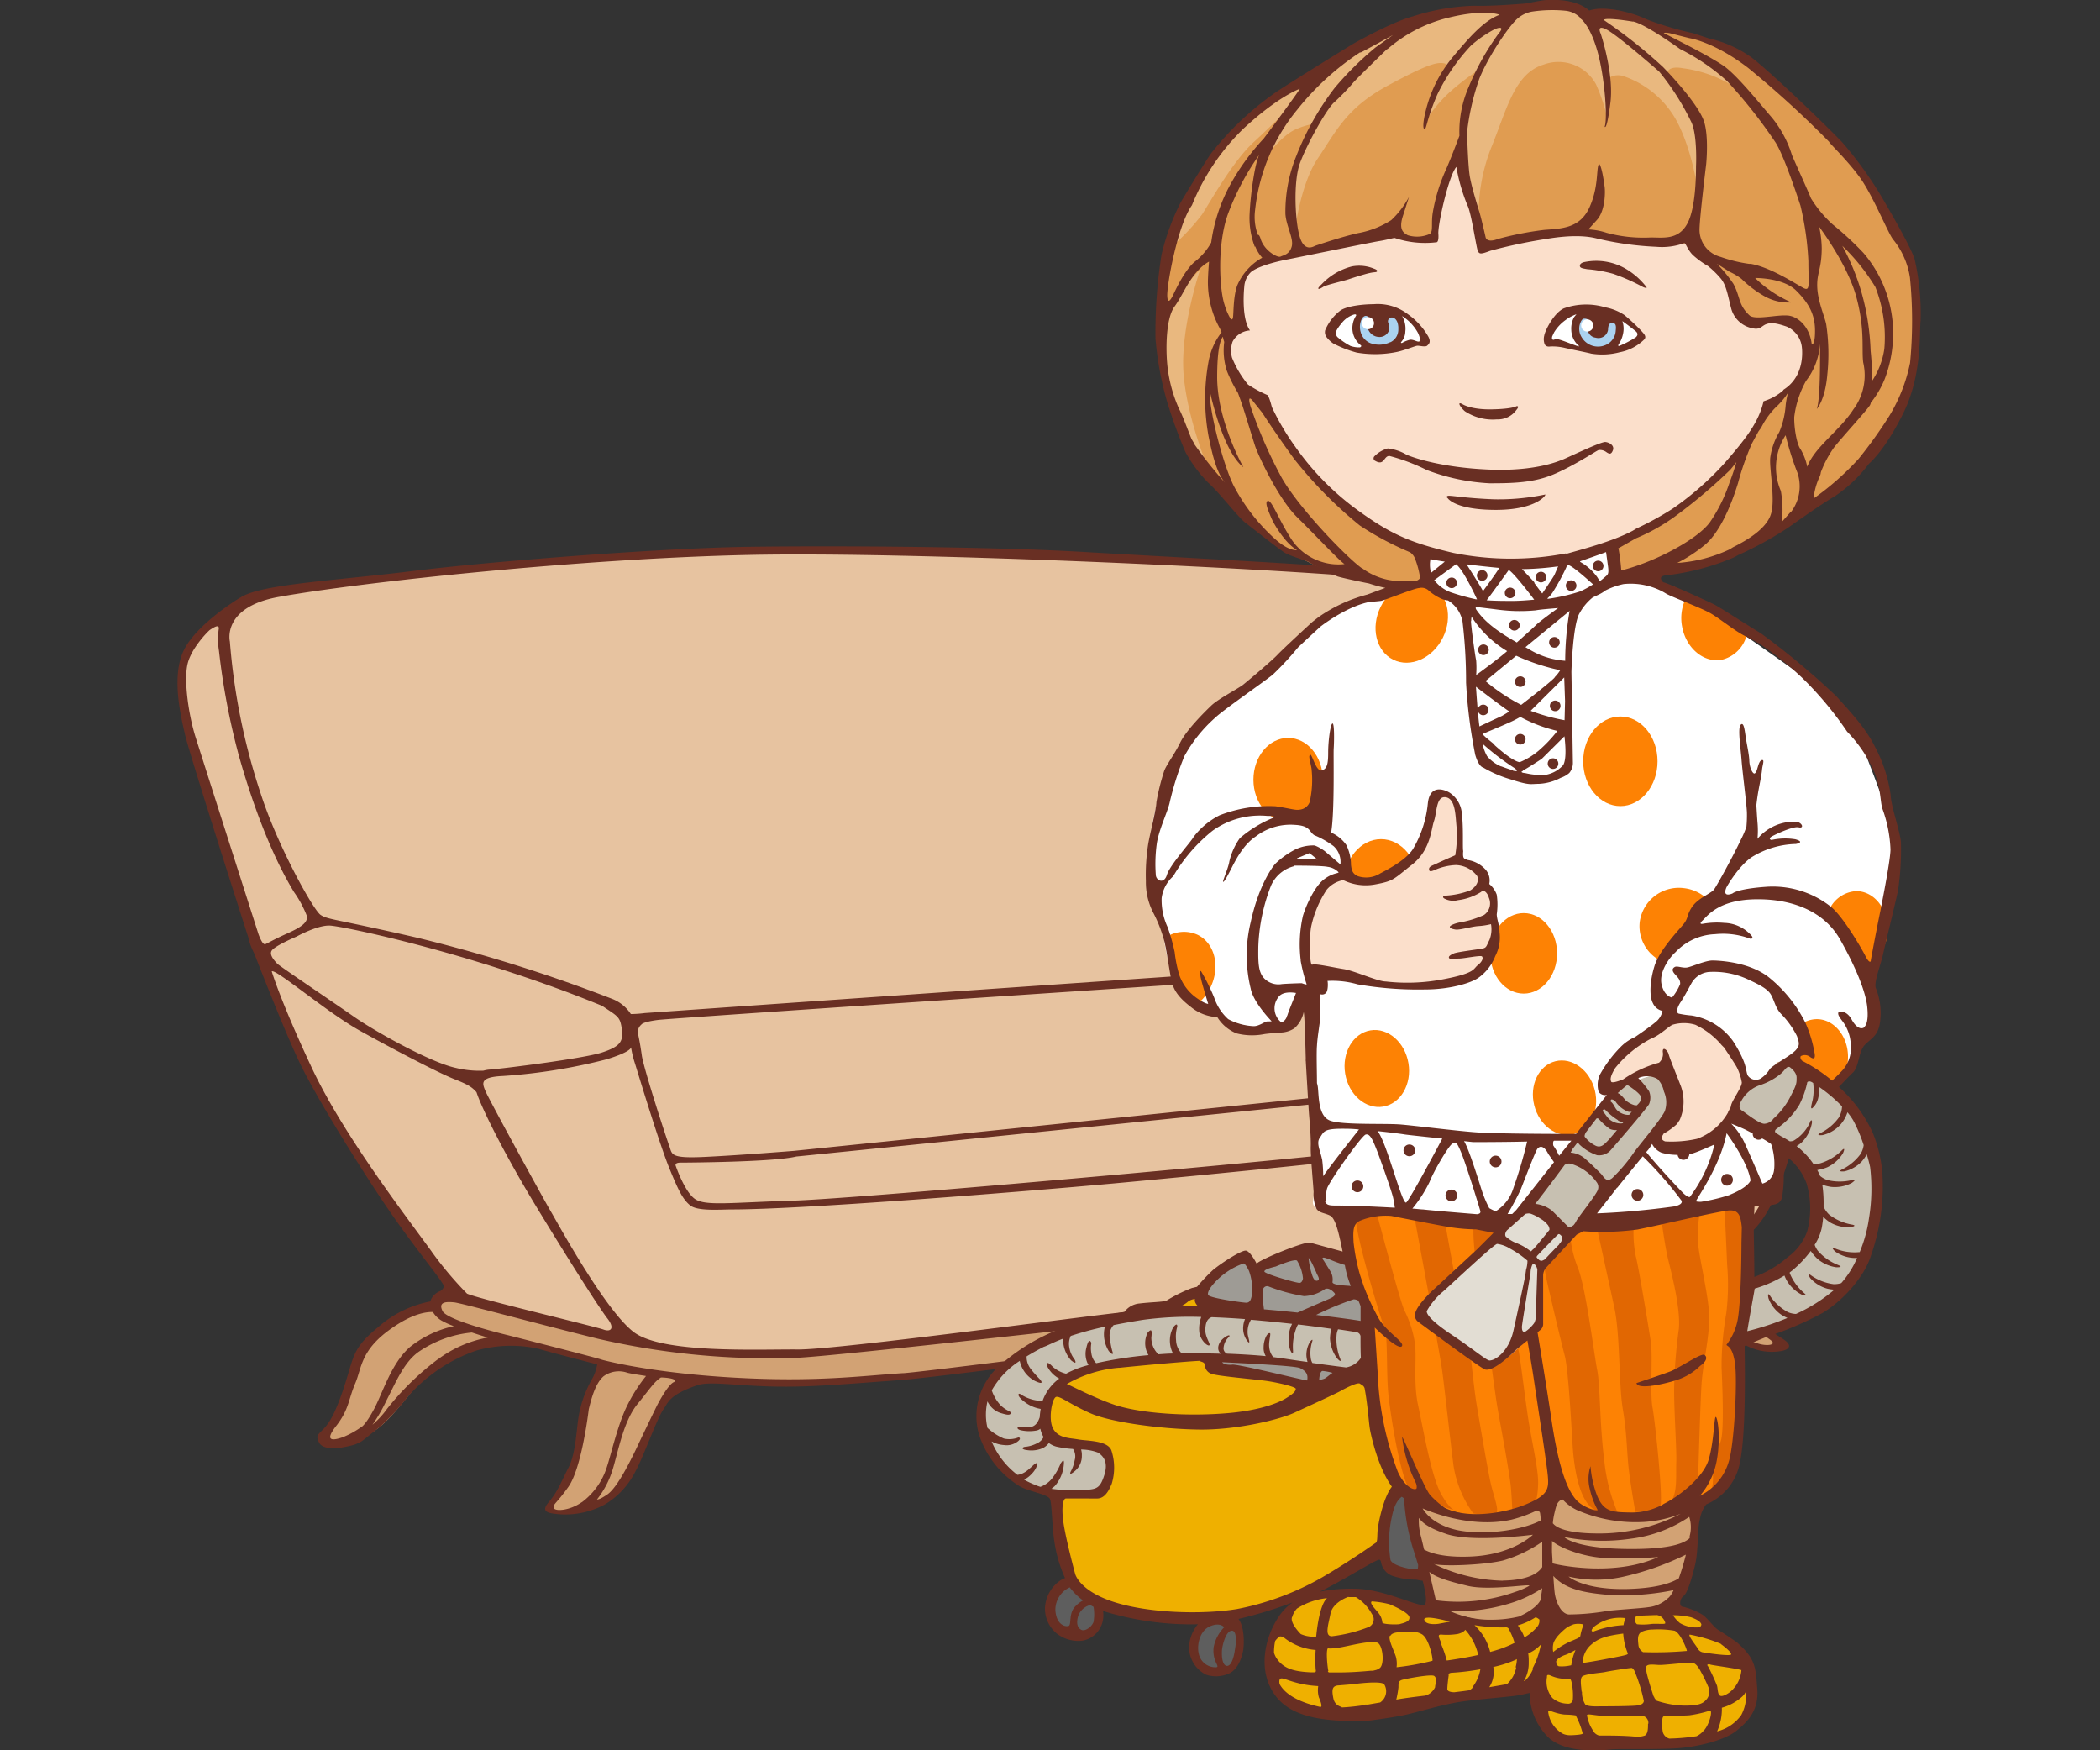 <svg xmlns="http://www.w3.org/2000/svg" viewBox="0 0 300 250"><rect x="0" y="0" width="300" height="250" fill="#333333" stroke="none"/><defs><style>.cls-1{fill:none;}.cls-2{fill:#d2a274;}.cls-3{fill:#e7c3a0;}.cls-4{fill:#692f23;}.cls-5{fill:#e09c51;}.cls-6{fill:#fbdfcb;}.cls-7{fill:#fff;}.cls-8{fill:#abd2f0;}.cls-9{fill:#e9b87f;}.cls-10{fill:#efb000;}.cls-11{fill:#fd8204;}.cls-12{fill:#e16702;}.cls-13{fill:#c7c0b1;}.cls-14{fill:#9e9b95;}.cls-15{fill:#e2ddd3;}.cls-16{fill:#5e5e5e;}</style></defs><title>Ресурс 34</title><g id="Слой_2" data-name="Слой 2"><g id="Слой_24" data-name="Слой 24"><rect class="cls-1" width="300" height="250"/><path class="cls-2" d="M46.41,205.09a13,13,0,0,0,2.29-3.65c.44-1.54,1.8-6.93,3.43-9.24s7.08-5.06,7.08-5.06a10.45,10.45,0,0,0,1.94-.35c1.47-.35,2.27-1.89,4.88-1.5,0,0,16.1,4.44,20.9,5.59a120.08,120.08,0,0,0,16.94,2.46c4.55.29,16.21-.26,24.6-1.28s115.47-13.6,115.58-13.6,1.39-.86,1.8.4.68,1.87.53,2a4.27,4.27,0,0,1,2.24,1.45c1,1.41,2.49,6.69,3.34,7.44s2.93,1.89,2.46,2.29a4.86,4.86,0,0,1-3.92.13c-1.43-.64-5.26-6.34-7-7.26s-1.23-2.27-3.78-2.33-102.14,12.85-105.2,13.38-13.46,1.25-18.92,1.45-16.15-.92-17.91.22A16.08,16.08,0,0,0,93,203.77c-1,2.2-3.15,7.92-4.84,9.28s-2.07,1.85-3.83,2.33-4.82.86-5.41.4.07-1.28.62-2S82.49,209,82.71,207s.66-6.29,1.19-7.48,1.21-3.34,2.2-4-1.65-1.3-3-1.63-8.4-3.06-11.4-2.55-7.5,2.11-10.12,4.4-5.63,7.41-8.62,8.93S45,207.62,46.41,205.09Z"/><path class="cls-3" d="M26.7,102.31A27.07,27.07,0,0,1,26,95.65c.23-2.74,3.43-5.77,4.69-7.19s6.7-3.27,8.25-4,27.79-3.23,31.08-3.56,28.74-2.14,33.53-2.31,28.41-.07,34.85.07,38,1.81,40.46,2,23.43,1.06,26.93,2.57,3.63,6.27,3.7,8.58-.07,18.05.26,19.67,1.85,2.08,3.3,2.51,26.83,10.1,37,12.21S262.84,131,262.84,131c.16,1.68-2.08,13-2.11,13.27s-3.1,12.28-3.76,14.85-3.6,12.61-6,15.18-2.21,2.8-14.59,5.15-120.31,13.79-120.31,13.79a115.93,115.93,0,0,1-27.13-2c-15.41-2.87-24.88-7.39-24.88-7.39s-11.68-17.19-15.25-22.77a139.94,139.94,0,0,1-12-25.34C34,127.36,26.7,102.31,26.7,102.31Z"/><path class="cls-4" d="M262,129.17c-2.1-1.11-12.13-3.3-22.28-6.27s-27.56-9.49-27.56-9.49c-2.4-1.5-2-4.72-2-7.26,0-3.4.18-10.39-.06-15.57-.19-3.9-1.71-5.72-1.71-5.72s-.87-1.65-4.21-2.64-36.85-2.64-49.35-3.38-34.25-.91-47.53-.74S69.23,80.28,59,81.56,38.53,83.37,35,85a6.89,6.89,0,0,0-.66.35s0,0,0,0c-.19.1-6.27,3.78-8.09,7.55s-.39,9.51.21,12.13,8.69,27.88,9,28.81c0,0,0,0,0,0a9.21,9.21,0,0,0,1,2.6s0,.07,0,.1c.44,1.12,4.54,11.65,6.65,15.87,2.23,4.46,7.06,12.35,11.2,18.6,4.67,7.06,9.18,12.18,9.1,12.76a1.14,1.14,0,0,1-.43.6,2.6,2.6,0,0,0-1,.64,1.92,1.92,0,0,0-.5.88,15.69,15.69,0,0,0-7.41,3.63c-3.64,3-3.46,4-4.73,8s-2.2,5.66-3.16,6.62-1,1-.62,1.86,1.92,1.18,4.77.43a3.75,3.75,0,0,0,.91-.35c.49-.16,1-.7,3.18-2.39a37.25,37.25,0,0,0,3.84-4.19A22.87,22.87,0,0,1,68,192.92a18.2,18.2,0,0,1,9-.25c1.76.53,8.31,2.21,8.31,2.21a6,6,0,0,1-.82,2.24,16.42,16.42,0,0,0-1.87,5.45c-.29,2-.42,5.17-1.41,7.06s-1.49,3.37-2.79,4.89-.06,1.64,1.79,1.79a12,12,0,0,0,6.14-1.39,11.35,11.35,0,0,0,4.38-4.67c1.18-2.1,3.12-7.68,4.08-9,.62-.87.71-2,4.83-3.4,1.72-.58,5.35.06,10.71.19s10.3-.34,18.44-.93S235,183.42,238.64,183.32c.54,0,1.07,0,1.57-.1a5.51,5.51,0,0,1,2.76,1.83c2.17,2.38,2.88,4.18,5.08,6.19A7.89,7.89,0,0,0,254.3,193c1.11-.15,1.7-.65.93-1.36s-2.75-1.39-3.71-3.59-1.45-5.2-2.41-6.37a5.51,5.51,0,0,0-2.41-1.61c-.2-.53.05-1.64-.19-2.1a11.17,11.17,0,0,0,3-1.41c4.29-3.22,5.78-10.77,7.43-15.6s6.23-26.94,6.44-28.06S264.14,130.28,262,129.17Zm-50.39-15s2.16.62,12.15,4.38,33.09,10.33,35.44,10.7,1.84,1.61.27,2.19a58.91,58.91,0,0,1-6.09,1.4,15.33,15.33,0,0,1-5.65-.17c-1.69-.39-3-.91-3.75-1a234.06,234.06,0,0,1-32.29-14c-1.14-.62-1.26-1.22-1.32-2.58A.92.92,0,0,1,211.64,114.18ZM97.16,166.06c.87,0,13.44-.08,16.59-.87,1.86-.17,129.38-13.1,129.38-13.1s3.76-.48,3.65.29a9.81,9.81,0,0,1-.84,2,5.82,5.82,0,0,1-3.57,3.19c-2.09.64-34,5.2-45.7,6.62s-73.69,7-83.3,7.3c-9.16.28-12.63.8-14.11-.25s-2.72-4.7-2.72-4.7S96.29,166.08,97.16,166.06Zm-1.56-2.41c-.45-1.22-3.39-10.21-3.89-12.74-.11-.79-.31-2.12-.58-3.31a1.41,1.41,0,0,1,.5-1.26s.12-.37,2.39-.66,115.07-7.82,117.26-7.84,2.38-.29,3.88.34c.31.13,1.4.77,1.59.79,4.55,1.87,28.11,10.22,29.26,10.67,0,0,.42.22.4.59,0,.56-1.4.56-2.87.85l-130.1,13.3s-7.92.64-12.87.87S96.05,164.86,95.6,163.64ZM246,148.91c-.67-.2-27.58-10.53-29.49-11.25-1.67-.58-3-3.91-3.84-8.25a74.56,74.56,0,0,1-1.38-9.39c-.09-1.55.51-1.32.51-1.32s.46.46,8.29,4.27,22.06,9.07,23.37,9.41l3.94,1.11A2.51,2.51,0,0,1,249,136c0,2-.86,11.18-1.08,11.82S247.29,149.28,246,148.91ZM39.82,85.26c11.51-2.07,43.23-5.5,67.37-6s78.45,2.1,91.41,3.5c0,0,6.62,0,9,2.79,1.39,2.57,1.24,5.72,1.3,8.66s-.15,13.24-.09,15.57.84,3.25,1.05,7.12,1.79,12.07,1.79,12.07c.37,1.49,1.33,5.71,1.42,6.64.06.55-.42,1-1.46,1-4.38,0-119.49,8.09-119.49,8.09a16,16,0,0,1-2,.14,5.6,5.6,0,0,0-2.71-2.18,222.64,222.64,0,0,0-28-8.77c-11.68-2.68-12.58-2.52-13.62-3.22s-6.16-9.9-8.55-17.33a91.25,91.25,0,0,1-4.4-21.7S31.63,86.73,39.82,85.26Zm-2.88,48.21h0s-8-25-9-28.18S26.28,97.39,26.76,95s3-4.85,3.19-5c1.19-.81,1.22-.52,1.33-.34a10.19,10.19,0,0,0,0,3.28,100.28,100.28,0,0,0,2.88,15.13c1.65,5.82,4.3,13.52,7.85,19.36a15.51,15.51,0,0,1,1.82,3.38c.21,1-.95,1.69-2.89,2.56s-2.85,1.44-3.05,1.49S37.41,134.69,36.94,133.47Zm1.88,2.3c.47-.7,3.55-2,3.55-2s2.89-1.61,4.7-1.57,20.75,4,38.95,11.47c2.27,1.53,2.56,1.53,2.81,3.3s-.21,2.52-2.89,3.38S71.74,152.65,70,152.77a4.25,4.25,0,0,0-.94.16,14.36,14.36,0,0,1-4-.41c-3.59-.78-11.55-5.24-14.44-7.26s-9.53-6.48-11-7.59C39.56,137.55,38.34,136.47,38.82,135.77Zm22.85,43C58,173.7,49,162.06,44.49,152.41s-5.67-13.67-5.67-13.67c.62-.37,7.88,5.86,12.63,8.5s11.31,6.07,13.53,6.93c2.07.81,2.5,1.18,3.09,1.83.87,2.66,4.46,9.64,8.63,16.49,4.74,7.8,9,14.47,10.07,15.83s.54,2-.58,1.58-17.82-4.37-19.47-5.12A51.17,51.17,0,0,1,61.67,178.78Zm-10.12,25.1a12.53,12.53,0,0,1-2.6,1.42c-1.18.4-2.79.77-.93-1.61s1.76-3.84,2.72-6.07.74-4.8,5.26-7.92c3-2.1,4.93-2.31,5.84-2.29A3.61,3.61,0,0,0,63,188.58a11.31,11.31,0,0,0,1.84.84,15.26,15.26,0,0,0-6.3,3c-2.69,2.38-3.84,6.5-5.14,8.91S51.55,203.87,51.55,203.87Zm11-9.72a39.46,39.46,0,0,0-7.24,7.06,13,13,0,0,1-2.1,2.29,23.18,23.18,0,0,0,2-3.47c1.36-2.63,2.54-5.6,4.77-7.06a16.07,16.07,0,0,1,7.43-2.64c.92.3,1.76.57,2.27.72A17,17,0,0,0,62.56,194.16Zm20.55,20.42c-1.76,1.24-3.87,1.33-4,.8s.4-.59,2.1-3,2.66-9.07,2.91-11.08c.37-1.52.93-3.68,2.1-4.7a3.7,3.7,0,0,1,3.43-.51c.57.14,1.84.33,2.65.46a22.4,22.4,0,0,0-2.62,4.08c-1.42,2.79-2.35,7.06-3,9A10,10,0,0,1,83.11,214.58Zm13.12-17.14c-.91.48-2.35,3.3-2.35,3.3s-1.24,2.52-2.79,5.8-3.11,6.1-4.32,6.93-1.47.71-1.47.71a13.19,13.19,0,0,0,2.26-4.36c.8-2.66,1.55-6.87,3.53-9.28,1.8-2.2,2.35-3.14,3.34-3.78C95.42,196.76,97,197,96.23,197.44Zm32.8-1.3c-5.82.37-12.53,1.33-24.51.62S86,194.22,86,194.22c-.18-.14-13.37-3.49-13.37-3.49s-8.71-2.06-9.41-3.47.7-1.32,1.65-1.24,12.34,3.18,20.55,5.2a108.9,108.9,0,0,0,28.47,2.72c9.16-.41,112.2-12.39,112.2-12.39s7.77-1,16.06-2.26c.43,0,1.48-.25,2-.19.77.09,1.79.46,1.55,1.11s-3,1.36-5.2,1.67S134.85,195.76,129,196.14Zm119.32-12.81c.8,2.29,1.95,5.35,2.91,6.56s1.86,1.49,2,1.86-.86.52-2,.19c-1.49-.43-2.75-1-4.55-4.05A12.6,12.6,0,0,0,242.1,183a14.66,14.66,0,0,0,4-1.25l.21-.13A2.34,2.34,0,0,1,248.36,183.32Zm14.09-50.11c-1.28,5.07-5.69,26-6.93,29s-3.87,13-8.86,14.65-16.11,3-20.36,3.47-59.86,6.52-65.43,7.06-41.22,5.41-46.87,5.36-19.35.62-23.44-2.48S79.71,174.76,78.67,173s-8.91-16.13-9.32-17.16-.95-2,2.48-2.15a80.56,80.56,0,0,0,14.85-2.39c3.25-1,3.46-1.58,3.47-1.71a14.65,14.65,0,0,0,.58,2.37c1,3.26,3.55,11.61,4.87,14.85s1.94,4.5,3,5.36,4.33.58,5.94.58c9.74,0,39.53-2.35,54.5-3.71,0,0,39.9-3.65,47.57-5.16s33-4.85,36.27-5.65c2.93-.71,4.82-5.7,5.34-7.22a17.84,17.84,0,0,0,.89-4.42c.33-4,.66-11.53,1.16-12.3.28-.44.91-.55,2.17-.62.66,0,1.2-.15,1.84-.21a23.22,23.22,0,0,0,7-2C262.31,131,262.95,131.23,262.45,133.21Z"/><path class="cls-5" d="M192.84,7.22s6.78-2.78,8-3.51,7-2.29,10.94-2.29S220.35.37,222.47.61A6.68,6.68,0,0,1,226,2.16s2.45.08,4.49,0,5.14,1.31,6,1.55l9.92,2.94c1.63.49,3.92,2.94,6,4s13,11.43,14,14.61,5.71,9.55,6.2,11.76,2.78,14.86-.9,20.49S261.65,71.31,258,73s-7.76,5.14-8.73,5.71S242,81.59,239,81.59h-4.65a16.18,16.18,0,0,0-3.1.57c-.41.16-.57-4-.57-4s-10,2.94-16.65,2.45a83.07,83.07,0,0,1-12.25-1.88s2.49,3.55,1.84,4.12-4.86.65-6.65.41-8.33-2.16-8.33-2.16l-3.84-1.84a49.7,49.7,0,0,0-4.57-3c-.49-.08-10-11.35-11.51-14.2s-2.86-9.47-2.94-14.78a50,50,0,0,1,3.39-17.39c2.2-6,8-12.82,10.65-14.37s9.39-5.39,9.39-5.39Z"/><path class="cls-6" d="M208.37,23.19A11.51,11.51,0,0,0,206,26.46c-.52,1.35-.83,6.25-1.32,7s-1.87.89-2.79.8A8,8,0,0,1,199.31,33c-.12-.06-6,1.78-6.73,1.84s-8.11,1.81-8.6,1.93-3.67.8-3.83.86A6.29,6.29,0,0,0,177,41.49a7,7,0,0,0,.31,4.87,5,5,0,0,0-1.87,2.36,9,9,0,0,0,1.32,5.69c1,1.19,4.56,3.09,4.22,2.94s1.38,3.77,4.47,8.17,7.29,9,16.1,12.67,21,1.9,21.34,1.87a34.41,34.41,0,0,0,13.22-4.65s6.89-5.05,8.85-7,5.94-6.86,6.77-8.82a11.26,11.26,0,0,0,.86-2.39s2.48.24,4.29-3,.83-7-.64-7.81-4.29-.21-5.11-.06-2.88-1.68-3.4-3.92-6-7.71-6-7.71a33.53,33.53,0,0,1-6.46-.12c-2.45-.43-7.22-1-9-1.5s-7.75.28-8.91.55-5.2,2.2-5.51,1.93-.15-1.71-.15-2.33S208.37,23.19,208.37,23.19Z"/><path class="cls-7" d="M202.92,48.5A3.58,3.58,0,0,0,201.69,46a4.68,4.68,0,0,0-3.41-1.35c-.9,0-4.67-.33-5.29,0a14.77,14.77,0,0,0-2.59,2.45c-.71.8-.06,1.35.35,1.57s1.86,1.38,2.92,1.4a32.23,32.23,0,0,0,4.69-.15c.94-.2,2.71-.94,3.39-1S202.82,48.76,202.92,48.5Z"/><path class="cls-8" d="M199.64,45.09a2.62,2.62,0,0,1,.73,2.27,3.77,3.77,0,0,1-2.82,2.51c-1.35.27-3-.52-3.15-1.07s-1.19-2.07-.93-2.83S197.85,42.09,199.64,45.09Z"/><path class="cls-7" d="M221.23,48.49A3.58,3.58,0,0,1,222.45,46a4.68,4.68,0,0,1,3.41-1.35,26.84,26.84,0,0,1,5.18.65,9.84,9.84,0,0,1,2.69,1.78c.71.8.06,1.35-.35,1.57a9.57,9.57,0,0,1-3.18.94c-1.06,0-3.49.51-4.43.31s-2.71-.94-3.39-1S221.33,48.76,221.23,48.49Z"/><path class="cls-8" d="M225.41,45.15a2.62,2.62,0,0,0-.73,2.27,3.77,3.77,0,0,0,2.82,2.51c1.35.27,3.29-.16,3.47-.71s.88-2.43.61-3.18S227.21,42.15,225.41,45.15Z"/><path class="cls-9" d="M167.45,35.19a30.7,30.7,0,0,0,4.29-4.59c1.29-2,4.35-7.53,7.35-10.29s3.86-3.8,5-4.53L181.17,22s2.14-2.82,4-3.55a11.2,11.2,0,0,1,2.69-.8A37.92,37.92,0,0,0,185,22.76c-.43,1.35-.49,7.35-.43,8.33s.31,2.63.31,2.63.73-7.16,3.37-11.08,4.1-7.22,10-10.41,7.1-3.37,8.08-3.18,0,2,0,2a62.53,62.53,0,0,0-2.69,6.25,20.64,20.64,0,0,1,3.55-4.22,36.89,36.89,0,0,1,4.47-3.37s-2.63,7.78-2.63,10.16,1.1,9.31,1.1,9.31l1.16,3.06a25.87,25.87,0,0,1,1.71-11.08c2.27-5.51,3.31-10.65,7.53-11.94a6.1,6.1,0,0,1,7.47,2.82,26.05,26.05,0,0,1,1.65,5s.18-4.29.06-5.27,1.35-1.16,2.14-.92a13.74,13.74,0,0,1,7.29,5.76c2.51,4.1,3.43,10.71,3.43,10.71s1.35-8.27.43-9.86-3.12-5.2-4.84-6.61c0,0-.37-1.59,2.27-1.1a18.07,18.07,0,0,1,6.92,2.39s-3.12-2.69-4.65-3.92-8.57-5.2-8.94-5.45a29.62,29.62,0,0,0-4.35-.61L226.66,2,224.39.78l-8.27.92-3.06-.55L202.53,3l-8,3.61-7.35,5.14L183.74,13l-8.08,7s-6.06,7.65-6.25,8.63-2.2,6.61-2.2,6.61Z"/><path class="cls-9" d="M171.41,38.62s-2.82,8.39-2.33,14.76,3.61,14.14,4.16,14.69-2.69-2.2-2.88-2.33a67.41,67.41,0,0,1-3.8-9.73c-.55-2.51-.86-8.63.37-11.2S170.8,38.93,171.41,38.62Z"/><path class="cls-7" d="M271.07,120.28c-.35-1.6-6.29-17.55-7.2-18.75C262.19,99.41,239,83.73,239,83.73a57.14,57.14,0,0,0-8.73-1.31l-.57-4.73a9.23,9.23,0,0,1-3.18,1.47,114,114,0,0,1-12.49,1.47c-2.29,0-11.18-1.63-11.18-1.63l.24,4.08-1.71.24a58.8,58.8,0,0,0-6.94,2.2A77.89,77.89,0,0,0,186.56,90c-6.39,7-12.56,9.27-16.8,15.16a32.15,32.15,0,0,0-5.63,18.67c.15,3.66,1.75,6.79,2.14,10.1,1,8.69,6,11.63,14.2,13.1,2.88.52,4.75-3.94,5.69-3.43,1.57.85,1,7,1.41,12.06.65,8.08.65,11.67,0,15.92s26.57,2.49,27,2.65,11.43.24,11.76.33a106.44,106.44,0,0,0,11.59-1c2.12-.49,13.06-3.18,14.53-3.35s1.22-1.88,1.47-4-.72-4.14-.73-3.84c0-.33,0-4.46,0-4.46s1.43-3.74.62-5.7,5.52,2.13,5.2.9c-.05-.19,3.16,4.44,5.87-2.26.94-2.32,3.7-4.55,2.11-11.14-.26-1.09,1.36-2.26,2.15-5.45a7.42,7.42,0,0,1,.34-2.62C269.77,130.71,271.3,123,271.07,120.28Z"/><path class="cls-2" d="M201.42,215.26c-.42.31,2.82,14,2.82,14s6.25,2.69,10.9,2.33,5.63-2.69,5.63-2.69a14,14,0,0,0,2,2c.73.49,12.49-1,12.49-1s4-1.22,4-1.59,2.57-6.61,2.57-6.61.61-6.25.24-6.86-4.65,1.47-7.35,1.47-6.86.12-8.94-1.1-3.55-2.2-3.55-2.2-3.8,2.69-7.35,3.06-7.47.24-10.29-.86S201.91,214.89,201.42,215.26Z"/><path class="cls-10" d="M189.79,227.38s5-.49,7.47.49A104.28,104.28,0,0,0,209,231.18c1.59.24,6.12.86,9.55-.73s3.67.86,3.67.86l8.2-1c2.08-.24,8.08-1.35,10.41-.61s5.14,4,6,4.9,4.41,5.51,3.67,8-4.16,5.63-8.2,5.88-14,1.47-17.14.86-3.8-2.45-4.78-5.51l-1-3.06a26.91,26.91,0,0,1-6,1c-2.57,0-13.71,3.18-17.51,3.18s-9.55-.49-11-1.1c0,0-3.06-2.82-3.43-5.14a10,10,0,0,1,1.47-7.22C184.4,229.46,186.11,228.24,189.79,227.38Z"/><path class="cls-11" d="M211.95,174.49s11,.36,13,.24,9.92-.12,15.31-1.33,8.57-2.54,9.18-.24,1.1,10.77,0,13.55a14.63,14.63,0,0,0-.73,6.41c0,1.33.73,13.43-1.1,15.85s-2.2,4.48-7,5.45-6.12,2.3-9.43,1.82-5.51-.36-6.86-1.82a15.07,15.07,0,0,0-2.45-2.18s-1.1,2.3-4.78,3.15-6.12,1.69-10.65.12a21.25,21.25,0,0,1-6.37-3.15s-3.43-5-4.16-9.44-.37-13.67-.37-13.67l-2.2-6.41s-2.63-6.86-.18-9S211.95,174.49,211.95,174.49Z"/><path class="cls-12" d="M246.36,172.52s.31,6.37.37,8.08a33.53,33.53,0,0,1-.12,7,43.85,43.85,0,0,0-.67,7.71c.06,1.59.43,8.94-.12,10.53a26.73,26.73,0,0,1-1.35,3.12,9,9,0,0,1,.18,3.18c-.31,1,1-.12,1.59-1.29s1.59-1.71,1.9-4.41a99.72,99.72,0,0,0,.43-12.31c-.24-1.35.61-7.41.8-8.27s.49-10.16.37-12.25S247.34,170.32,246.36,172.52Z"/><ellipse class="cls-11" cx="197.29" cy="126.26" rx="5.31" ry="6.4"/><path class="cls-12" d="M237.3,173.93s.55,4.1,1,5.94,1.84,7.1,1.53,10a71.67,71.67,0,0,0-.67,8.57c0,3.43.37,8.45.31,10.35s.12,3.73-.43,5.08,3.55-2.69,3.55-2.69.31-10.84.49-13.53,1.1-6.55,1.1-9.37-1.35-8.14-1.59-10.59a18.63,18.63,0,0,1,.37-5.14Z"/><path class="cls-12" d="M228.05,175s1.71,7.78,2.57,11.76.61,11,1.22,14.57.55,6.18.86,8.69.92,5.94.92,5.94,3.06-.12,3.55-.8-.73-12.18-1.1-14.14.06-7.35-.24-9.37-1.78-10.9-2.14-12.18a16.76,16.76,0,0,1-.24-5.08C233.62,174,228.05,175,228.05,175Z"/><path class="cls-12" d="M219.6,175.13s1.1,6.53,1.35,7.68,2,8.64,2.57,10.76,1,10.88,1.16,13.18.73,7.13,2.76,8.64a4.07,4.07,0,0,0,3.73.85,25.34,25.34,0,0,1-2-7.74c-.67-5.26-.55-10.58-1-12.82s-1.65-12.09-2.82-14.75a16.53,16.53,0,0,1-1.1-6Z"/><path class="cls-12" d="M213.23,175.09s1,5.33,1.35,7,2,8.94,2.39,11,1,7.71,1.59,11,1.29,6.43,1.16,8.14a11,11,0,0,1-.31,2.27l-3.37,1.41s0-.92-.18-3.24-1.59-9.49-2-12-1.65-12.31-2.08-14.2-1.59-9.86-1.22-11.45S213.23,175.09,213.23,175.09Z"/><path class="cls-12" d="M206.38,174.34s2.88,16.06,3.31,17.22.73,5.94,1.29,9.25,1.59,9.37,2,11.14,1.16,3.61.8,4.16-3.31.06-3.31.06a15.72,15.72,0,0,1-2.82-6.8c-.49-3.8-1.29-11.2-1.65-13.78s-4-22.06-4-22.06A29.29,29.29,0,0,1,206.38,174.34Z"/><path class="cls-12" d="M196.52,172.69s3.49,13.24,4.1,14.47a15.24,15.24,0,0,1,1.47,4.47c.37,2-.24,5.69.49,9.06s1.9,10.22,3.31,12.73,2.2,2.39,2.2,2.39a54.19,54.19,0,0,1-6.18-2.33c-1.71-.92-3.37-11.94-3.61-14.76s-.06-8.2-.49-9-4.53-14.47-4.1-16.12S196.52,172.69,196.52,172.69Z"/><path class="cls-6" d="M186.26,135.18c0-.19.67-5.45,2-7.41A7,7,0,0,1,192,125c.37,0,.8.86,1.9.67s2.14.67,4.29-.73,3.43-1.22,4.78-4,.86-7.41,2.51-7.65,2.69,1.29,2.76,2.69.37,7,.37,7,2.51.61,2.82,2a7.55,7.55,0,0,0,1.59,2.76c.37,1.59,1.1,5.63.06,8a7.12,7.12,0,0,1-5.69,4.59,50.13,50.13,0,0,1-12,.37c-2.51-.43-7.41-1.84-7.71-1.78S186.14,136.52,186.26,135.18Z"/><path class="cls-6" d="M229,155.1s.93-3.19,2.11-4.22,6-4.12,6-4.12,2.13-1.66,4.17-1,5.27,1.88,6.07,3.77,2.13,4,2,4.92a32.66,32.66,0,0,1-1.91,4.82c-.2.38-3.29,4.22-5.52,4.57a15.38,15.38,0,0,1-3.41-.15c-.6-.28-1.86-.88-1.66-1.31s2-2.76,2-2.76-.9-6.13-1.41-6.33a7.33,7.33,0,0,0-2.41-.1c-.23.08-4.72,2.26-4.72,2.26S229.27,156.48,229,155.1Z"/><path class="cls-13" d="M226.35,160.67l-7.83,11.2s3.49,2.31,3.92,2.76a11.34,11.34,0,0,0,1.86,1.71L236.54,162s2.38-3.24,2.21-4.77a15.9,15.9,0,0,0-1.36-3.92c-.48-.23-6.78,2.21-6.78,2.21l-4.27,5.12.6-.2-.6.2h0"/><path class="cls-10" d="M151,214.64s-.08,8.84,2,11,4.69,5,14.81,5.32,18.43-3.61,21.34-5,8.64-4.77,8.64-4.77,1.15-7.15,1.61-8.13-.4-2.08-.65-2.86-3.51-13.56-3.51-13.56l-3.82-1.05a13.1,13.1,0,0,1-1.56,2.16c-.28.08-9.76-1.71-10.24-1.71s-5.92-1.66-6.13-1.76-2.31-8.74-2.31-8.74-.45-.6-.6-.6-15.46,8-15.46,8-4.19,4.09-4.27,4.32a9.49,9.49,0,0,0-1.71,6.28C149.51,207.19,151,214.64,151,214.64Z"/><path class="cls-14" d="M178,179.63s.85,1.72,1.67,1.57a20.51,20.51,0,0,0,3.38-1.67,22.27,22.27,0,0,1,4.45-1.07,14.48,14.48,0,0,1,3.11.67,13.6,13.6,0,0,1,2.44,1.1c.05.22,2,6.36,1.91,7.16s-.27,1.89-.27,2.78.42,4.27-.7,5.22-1.26,1.81-3.41,2.38-9.67-1-10-1.24-7.08-1.34-7.56-2.24-1.46-10.09-1.44-10.31S177.4,178.5,178,179.63Z"/><path class="cls-15" d="M214.35,176,205.07,185l-2.21,2.76c.48,1,6.38,4.92,6.38,4.92s2.61,2.71,3.72,2.51a11,11,0,0,0,3.75-2.48,39.85,39.85,0,0,1,2.93-2.79l.55-3.77.15-4.92,4-4.87s-3-2.16-3.16-2.36-3-1.56-3-1.56Z"/><path class="cls-13" d="M248.39,159.32s7.63,5,9.14,6.63,2,4.52,2.11,7.33-1.05,3.82-2.11,5.42a7.14,7.14,0,0,1-2.11,2.21l-3.21,1.71-2.51,1.2-1.1,6.93a9.56,9.56,0,0,0,3.92-.6c2.36-.8,7.73-2.61,10-4.92s4.27-6.28,5.32-10.34.4-10.59-.6-12.25-3.26-6.88-7.13-8.23-3.92-3.11-3.92-3.11-3.5,3.23-4.12,3-2.31.8-2.61,1.1S247.39,157.81,248.39,159.32Z"/><path class="cls-13" d="M157.92,206.91a4.35,4.35,0,0,1,.2,4.62c-1.41,2.51-2.76,2.11-3.82,2s-6.68-.1-9.74-2.71-4.52-6.18-4.42-8.84a9.94,9.94,0,0,1,3.51-7,35.42,35.42,0,0,1,11-5.72,71.6,71.6,0,0,1,14.26-2c1.61.1,17.27.8,17.27.8l9.3,1.22s.09,2.39.14,3-.15,3.06-.7,3.11-3.11.6-3.11.6-11-2.16-15.66-2.11-15.31-.5-20.68,1.81-6.43,4.62-5.92,6.83,1.2,3.21,2.41,3.51S157.92,206.91,157.92,206.91Z"/><path class="cls-16" d="M153,225.64c-.15.2-2.84,1.41-3,3.46s.75,3.87,2.36,4.47a4.67,4.67,0,0,0,4-.65,2.52,2.52,0,0,0,.7-2.11c-.1-1.2.3-1.78-.3-2.41A46.79,46.79,0,0,0,153,225.64Z"/><path class="cls-16" d="M172,231.61s-2.08,2.76-1.31,4.42,1.58,2.69,2.41,2.76a5.88,5.88,0,0,0,2.71-.5,2.12,2.12,0,0,0,1.2-1.76c0-1-.05-1.78-.1-2.86a3.7,3.7,0,0,0-.9-2.46C175.57,230.91,173,230.51,172,231.61Z"/><path class="cls-16" d="M199.39,213.09a8.92,8.92,0,0,0-1.41,4.84c.1,2.64-.92,5.15.07,5.86a6.68,6.68,0,0,0,3.61,1.27c1.34,0,2.29.35,2.08-.4s-2.61-11-2.54-11.15S199.39,212.35,199.39,213.09Z"/><ellipse class="cls-11" cx="196.69" cy="152.61" rx="4.58" ry="5.52" transform="translate(-22.41 34.41) rotate(-9.46)"/><path class="cls-11" d="M249.64,90.09a4.82,4.82,0,0,1-3.74,4.16c-2.58.43-5.1-1.74-5.62-4.86a6.44,6.44,0,0,1,.47-3.75C241.39,84.24,249.76,89.37,249.64,90.09Z"/><path class="cls-11" d="M237.17,137.2a5.55,5.55,0,0,1-2.93-5.45,5.63,5.63,0,0,1,6.27-4.9,5.8,5.8,0,0,1,3.47,1.64C245.15,129.64,237.82,137.56,237.17,137.2Z"/><ellipse class="cls-11" cx="217.67" cy="136.17" rx="4.77" ry="5.75"/><ellipse class="cls-11" cx="231.48" cy="108.74" rx="5.31" ry="6.4"/><ellipse class="cls-11" cx="223.5" cy="156.79" rx="4.46" ry="5.37" transform="translate(-31.29 58.73) rotate(-14)"/><path class="cls-11" d="M269.65,132.65a5.33,5.33,0,0,1-3.21,5.15c-.4.14-5.58-6.6-5.35-7.24a4.53,4.53,0,0,1,4.1-3.28C267.66,127.29,269.65,129.69,269.65,132.65Z"/><path class="cls-11" d="M264,150.93c0,2.44-.9,3.82-2.76,4.47-.27.1-6.63-2.72-4.76-4.59s-.2-3.67.46-4.24a4,4,0,0,1,2.6-1C262,145.56,264,148,264,150.93Z"/><ellipse class="cls-11" cx="184.02" cy="111.37" rx="4.96" ry="5.97"/><ellipse class="cls-11" cx="201.69" cy="88.88" rx="5.97" ry="4.96" transform="translate(32.44 230.07) rotate(-63.62)"/><path class="cls-11" d="M172.9,141.09a6.91,6.91,0,0,1-1.91,2.37c-1.56,1.23-5.4-9-4.33-9.65a4.69,4.69,0,0,1,4.45-.28C173.57,134.75,174.37,138.13,172.9,141.09Z"/><path class="cls-4" d="M202.51,49.38c.32,0,1.13.21,1.36,0s.61-.49.17-1.31a10,10,0,0,0-2.9-3.18,7.08,7.08,0,0,0-4.92-1.44c-1.31,0-3.68.21-4.72.89a7,7,0,0,0-2.19,2.83,1.19,1.19,0,0,0,.25,1.05h0a4.26,4.26,0,0,0,.89.83,16.67,16.67,0,0,0,3.36,1.31,15.47,15.47,0,0,0,5.58-.06C200.6,50.08,202.19,49.38,202.51,49.38Zm-2.35-.52a2.27,2.27,0,0,0,.6-1.48,3.55,3.55,0,0,0-.46-2.23h0a6.52,6.52,0,0,1,2.26,2.39c.35.75.37,1.16.17,1.25s-.86-.34-1.31-.26a4.25,4.25,0,0,0-1.12.45C200.21,49,200.11,49,200.15,48.86Zm-6,.76a3.8,3.8,0,0,1-1.22-.2,9.56,9.56,0,0,1-1.87-1.27h0a.84.84,0,0,1-.23-.58.11.11,0,0,0,0-.05c0-.29.46-.95,1-1.57a3.61,3.61,0,0,1,1.3-.92c.46-.2.65-.14.59.05l0,0A3.31,3.31,0,0,0,193.2,47a3.09,3.09,0,0,0,1.25,2.35S194.53,49.59,194.2,49.62Zm4.45-.75a3.65,3.65,0,0,1-2.84.14,2.34,2.34,0,0,1-1.38-1.56,2.6,2.6,0,0,1,.2-2,.86.86,0,0,1,.39-.31.5.5,0,0,1,.27,0c.38.17.27.34.24.41a2.35,2.35,0,0,0,0,1.58,1.73,1.73,0,0,0,1.48,1,1.43,1.43,0,0,0,1.48-1,1.62,1.62,0,0,0-.14-1.05.55.55,0,0,1,.7-.7c.66.21.78,1.13.75,1.64A2,2,0,0,1,198.66,48.87Z"/><path class="cls-4" d="M234.91,48.47c.35-.43-.08-.8-.44-1.22A29.13,29.13,0,0,0,232.06,45a7.41,7.41,0,0,0-2.73-1.1,9.49,9.49,0,0,0-5.91.14c-1.45.65-2.71,3.22-2.81,3.88a2.08,2.08,0,0,0,0,1.07c.15.68.86.49.89.5a7.45,7.45,0,0,1,2,.19c.63.16,3.19.66,3.82.83a9.82,9.82,0,0,0,4.07-.2A6.77,6.77,0,0,0,234.91,48.47Zm-9.41,1c-.59-.15-2.3-.88-2.89-1a1.25,1.25,0,0,0-.67.07h0c-.35,0-.19-.5-.19-.5l.26-.56a6,6,0,0,1,1.65-1.77,5.69,5.69,0,0,1,1.54-.82c-.06.11-.31.34-.4.54a3.48,3.48,0,0,0-.33,1.7,3.09,3.09,0,0,0,1.14,2.32Zm5.32-2.25a2.37,2.37,0,0,1-1.55,2.1A2.7,2.7,0,0,1,226,48.24a2.29,2.29,0,0,1-.09-2.44s.16-.27.38-.28a1,1,0,0,1,.69.21c.17.16,0,.48-.12.88a1.28,1.28,0,0,0,1.09,1.62,1.39,1.39,0,0,0,1.77-1.11c0-.38.08-1,.56-1S230.92,46.4,230.82,47.2Zm2.88.95a15.42,15.42,0,0,1-2.36,1.24.24.24,0,0,1-.12,0c-.21-.1.37-.49.62-1.63a3.42,3.42,0,0,0-.07-1.91c.5.35,1.43,1.05,1.89,1.43S233.87,48,233.71,48.15Z"/><path class="cls-4" d="M209.27,58.74a7.2,7.2,0,0,0,4.59,1.16,3.24,3.24,0,0,0,2.77-1.35c.55-.65,0-.53,0-.53s-.53.39-3.49.45-4.16-.71-4.16-.71C208.09,57.24,208.54,58.11,209.27,58.74Z"/><path class="cls-4" d="M229.35,63.13c-.63-.08-5.77,2.41-6.05,2.49s-3.63,1.75-10.62,1.45-11-1.79-11.74-2.12a6.68,6.68,0,0,0-2.69-.9,4.22,4.22,0,0,0-1.9,1.12.41.41,0,0,0,0,.59c1.45.92,1.3-.69,2.16-.63a27.52,27.52,0,0,1,5.3,2,29.25,29.25,0,0,0,9,1.9c3.45,0,6.36-.09,9.19-1.3,3-1.28,6.1-3.38,6.38-3.45a1.54,1.54,0,0,1,1.12.31c.43.29.69.33.92-.29S230,63.21,229.35,63.13Z"/><path class="cls-4" d="M220.75,70.63a32.42,32.42,0,0,1-7.28.69c-4.3-.16-6.32-.61-6.65-.49s0,.33,0,.33,1,1.65,6.79,1.67S220.91,70.73,220.75,70.63Z"/><path class="cls-4" d="M226.72,38.45a19.9,19.9,0,0,1,3.73.66,28.73,28.73,0,0,1,4.16,1.83c.32.18.92.35.46-.11a10.35,10.35,0,0,0-2.86-2.46,8.4,8.4,0,0,0-5.81-.95s-.64.09-.7.49S226.15,38.34,226.72,38.45Z"/><path class="cls-4" d="M195.67,39c.58-.14.86-.09,1-.18s.15-.26-.43-.46a5.51,5.51,0,0,0-3.09-.31,9,9,0,0,0-4.33,2.54s-.57.52-.49.63.32,0,.72-.26,3-.86,3.56-1.05S195.08,39.11,195.67,39Z"/><circle class="cls-4" cx="207.38" cy="83.25" r="0.76"/><circle class="cls-4" cx="211.74" cy="82.2" r="0.76"/><circle class="cls-4" cx="215.73" cy="84.69" r="0.76"/><circle class="cls-4" cx="220.14" cy="82.43" r="0.76"/><circle class="cls-4" cx="224.45" cy="83.65" r="0.76"/><circle class="cls-4" cx="228.31" cy="80.84" r="0.76"/><circle class="cls-4" cx="216.34" cy="89.31" r="0.76"/><circle class="cls-4" cx="211.92" cy="92.81" r="0.76"/><circle class="cls-4" cx="217.18" cy="97.36" r="0.76"/><circle class="cls-4" cx="211.89" cy="101.4" r="0.76"/><circle class="cls-4" cx="217.18" cy="105.59" r="0.76"/><circle class="cls-4" cx="222.17" cy="100.82" r="0.76"/><circle class="cls-4" cx="221.86" cy="109.07" r="0.76"/><circle class="cls-4" cx="222.06" cy="91.75" r="0.76"/><circle class="cls-4" cx="193.92" cy="169.45" r="0.84"/><circle class="cls-4" cx="201.34" cy="164.31" r="0.84"/><circle class="cls-4" cx="207.34" cy="170.75" r="0.84"/><circle class="cls-4" cx="213.66" cy="165.9" r="0.84"/><circle class="cls-4" cx="233.92" cy="170.67" r="0.84"/><circle class="cls-4" cx="246.72" cy="168.51" r="0.84"/><path class="cls-4" d="M243.48,193.52c-.45-.29-3.59,1.88-4.85,2.36s-4.85,1.67-4.85,1.67c.2,1,4,.14,5.79-.45a8.39,8.39,0,0,0,3.3-2C243.85,194.42,243.93,193.81,243.48,193.52Z"/><path class="cls-4" d="M247.24,158v0Z"/><path class="cls-4" d="M273.53,37.07c-.58-2-4.89-9.23-4.89-9.23a55.16,55.16,0,0,0-5.44-7.49c-2.48-2.6-10.43-10.24-13.06-12.2a16.73,16.73,0,0,0-6-2.66l-2.3-.76a44.31,44.31,0,0,1-6.69-2c-1.88-.94-6-2-8.11-1.22C225-.25,221.87,0,221.05,0s-2.77.49-3.47.53-4.28.37-7,.29a31.15,31.15,0,0,0-8.72,1.51c-3.18.86-8.52,3.91-8.52,3.91s-7,4.28-10.89,6.81A43,43,0,0,0,172.94,22c-1.26,1.88-4.24,6.85-4.24,6.85a33.19,33.19,0,0,0-2.77,7.54,71.35,71.35,0,0,0-.86,11.95,45.89,45.89,0,0,0,1.7,9.17,69.74,69.74,0,0,0,2.6,7.1,20,20,0,0,0,3.2,4.31c1.59,1.39,4.24,4.89,5.3,5.71s4.81,3.79,5.67,4.32,3.1,1.1,3.55,1.39a25.84,25.84,0,0,0,4,2c1.1.33,4.48,1,4.48,1a22,22,0,0,0,2.33.63l-2.56.95a21.73,21.73,0,0,0-7,3.24l-.82.64c-.42.36-4.35,4-5.05,4.75s-4.07,3.61-4.89,4.25-3.52,2-4.56,3-3.55,3.49-4.43,5.29-2.08,3.3-2.32,4.16a32.11,32.11,0,0,0-1.07,4.34c0,.86-.89,4.37-1.16,5.9a28.13,28.13,0,0,0-.34,5.35,9.51,9.51,0,0,0,1,4.43,19.31,19.31,0,0,1,1.56,3.91c.31.92.8,4.49,1.07,5.78s.86,2.39,2.81,3.88a6.41,6.41,0,0,0,3.76,1.44,5.75,5.75,0,0,0,2.75,2.32,8.92,8.92,0,0,0,3.88.12c.64-.12,2.51-.24,2.51-.24a3.71,3.71,0,0,0,1.89-.62,4.26,4.26,0,0,0,1.28-2.17c.14-.89.29,5.17.33,6.63a.4.4,0,0,0,0,.22s.39,6.77.47,7.71.29,3.34.24,4.53.37,5.59.41,6.48a5.27,5.27,0,0,0,.37,2.32c.37.69,1.22.65,2,1.06s1.26,2.62,1.77,5.12l-4.65-1.27c-.75-.2-7.1,2.38-7.63,3,0,0-.93-1.83-1.56-1.86s-3.26,1.61-4.67,2.76A27.89,27.89,0,0,0,171,183.8l-.71.17a21.31,21.31,0,0,0-3.66,1.81c-.53.2-2.18.2-3.82.4a3,3,0,0,0-2.18,1.21c-9.24,1.58-13.95,4.26-17.95,7.77a9.53,9.53,0,0,0-2.81,9.79,13.68,13.68,0,0,0,5.87,7.38c1.37.75,4,1.1,4.27,1.81s.28,4.09.65,6.28a19.38,19.38,0,0,0,1.46,4.92l0,.09a3,3,0,0,0-.58.27,5.06,5.06,0,0,0-2.26,4.07,4.59,4.59,0,0,0,1.79,3.63,5,5,0,0,0,3.58.94,3.58,3.58,0,0,0,2.54-1.86,3.78,3.78,0,0,0,.39-2.37A42.7,42.7,0,0,0,171.13,232a5.42,5.42,0,0,0-1.26,3.2,4.39,4.39,0,0,0,2.42,4,4.51,4.51,0,0,0,3.26-.16c1.71-.73,2.07-3.47,2.07-3.47s.36-2.89-.69-4.33a62,62,0,0,0,7.74-2.36,7.26,7.26,0,0,0-1.8,1.76c-2.14,3-3,7.22-1.35,10.46s5.26,5.08,14.19,4.65c0,0,3.3-.43,5-.8s5.08-1.41,7.64-1.83,7.34-.73,8.75-1l1.41-.31a9.08,9.08,0,0,0,2.39,6.05c2.57,2.87,8.5,2.08,9.48,2s7,.06,9.66-.18,6.3-1.1,8-2.45,3.24-3,3-6-.18-4.28-2.94-6.67c0,0-1.83-1.28-2.57-1.71s-1.65-1.83-2.39-2.26a9.93,9.93,0,0,0-2.75-1.1c-.61-.06-.37-1.22.12-1.53s1.16-2.39,1.65-4.46.31-5.2.67-6.42a4.73,4.73,0,0,1,.91-2.2h0a8.05,8.05,0,0,0,4.77-5.75c1-4.28.73-15.29.73-16.45,0-.11,0-.25,0-.43.49-.2,2-.85,3.09-1.28a48.82,48.82,0,0,0,8-3.41c2.91-1.74,6-5.15,6.95-8.22a30,30,0,0,0,1.62-11.93,19.32,19.32,0,0,0-1.37-5.62,19.94,19.94,0,0,0-4.82-6.53c.07-.07,1.13-1.24,2-2.07s.8-3,1.67-3.92,1.76-1.17,2.14-2.91a9.6,9.6,0,0,0-.5-5.12c-.43-.76.67-3.43,1-5,.44-1.94,2-8.3,2.14-9.13a39.67,39.67,0,0,0,.4-6.89c-.2-1.74-1.42-5.1-1.47-6.69a20.6,20.6,0,0,0-2.31-7c-1.32-2.68-3.92-5.37-5.42-7.06a109.32,109.32,0,0,0-10.79-9l-.18-.11c-2.33-1.42-5.77-3.67-6.62-4.08-1.06-.51-6.48-3-7.17-3.11-.29-.3-.73-.9.49-1a34.66,34.66,0,0,0,9.51-2.51c.25-.12.46-.23.63-.34a50.68,50.68,0,0,0,7.29-4c3.15-2.23,5.14-3.58,6.67-4.49A20.05,20.05,0,0,0,267,66.22s2.23-1.77,4.92-7.25,2.26-11.34,2.45-13.18A34.47,34.47,0,0,0,273.53,37.07Zm-40.25-34C235,3.38,240,7,240,7a30.7,30.7,0,0,1,6.69,4.54,71.21,71.21,0,0,1,6.94,8.78c1.28,1.93,3.58,9.05,3.58,9.05a42.33,42.33,0,0,1,1.13,7.92c0,3.42.31,4.4-.76,3.82s-4.68-2.94-7.46-3.42l-.24,0h0a20.85,20.85,0,0,1-4.09-1,4,4,0,0,1-3-3.73c-.05-1.2.77-8.05.95-9.51h0s.41-4-.33-6.16-4-5.83-5.83-7.71a71.19,71.19,0,0,0-8.48-6.73S229.09,2.41,233.28,3.09ZM208,80.6c.92.6,2.64,4.2,3,5l-.16,0a33.25,33.25,0,0,1-3.29-.9A5.3,5.3,0,0,1,205,83l-.11-.13Zm-3.56,1.22a4.17,4.17,0,0,1-.09-1.95c.53.11,1.24.23,2.05.35Zm17.67,14.94c-.73.79-4.47,3.66-4.8,3.92a27.28,27.28,0,0,1-5.1-3.4l4.39-3.62.29.13a29.82,29.82,0,0,0,6,1.94A6,6,0,0,1,222.07,96.76Zm1.35,0,.12,3.39-.07,2.72a28.28,28.28,0,0,1-4.85-1.34Zm-6.78-5c-2.46-1.41-4.52-2.79-5.82-4.74,0,0-.1-.22,0-.33.42.06,2,.24,3.3.41a23.84,23.84,0,0,0,5.21.08c.71-.13,2.07-.23,3.22-.33-.67.48-2.68,1.95-3.11,2.38S217.77,90.8,216.64,91.81Zm2.54-8.54c-.18-.25-1.42-1.54-1.8-1.93,1.16,0,3.15-.11,5.17-.39-.11.25-.39.92-.54,1.24s-1.73,2.63-1.73,2.63C220.08,84.49,219.39,83.55,219.18,83.26Zm0,2.43c-1,.09-2.26.19-3.21.18-1.14,0-2.4,0-3.63-.09.62-.79,3.16-4.33,3.16-4.33C216.42,82,218.84,85.22,219.2,85.69Zm-7.37-1.22c-.28-.6-1.94-3.2-2.34-3.82,1.6.2,3.27.38,4.67.51C213.79,81.82,211.83,84.47,211.83,84.47Zm-1.68,4.25c0-.34.06-.58.06-.58A15.44,15.44,0,0,0,215.31,93c-1.06.94-3.58,2.8-4.43,3.42a13.2,13.2,0,0,0,0-2.09C210.66,93.28,210.11,89.06,210.14,88.72Zm.66,9.39c.92.73,4.19,3.19,4.75,3.52.05,0,.14,0-1,.66-.59.27-2.94,1.36-3.23,1.51-.23-1.64-.46-5.12-.5-5.68Zm2.68,8.29c-.32-.29-1.82-1.43-1.67-1.53s2.39-1,3.53-1.52a15.6,15.6,0,0,0,1.82-.91l0,0a21.41,21.41,0,0,0,5.29,2,19.09,19.09,0,0,1-2.66,2.81,10.19,10.19,0,0,1-2.7,1.65C216.81,108.86,215.79,108.49,213.48,106.4Zm2.64,3.66c-.15,0-1.56-.5-1.65-.55l-.06,0a5.16,5.16,0,0,1-2-1.47,6,6,0,0,1-.65-1.77,35.68,35.68,0,0,0,4.57,3.48C217.16,110.36,216.27,110.1,216.12,110.07Zm1.44,0c.35-.12,2.15-1.3,2.66-1.63,0,0,3.24-3.22,3.24-3.22.1.78.37,3.23-.19,4.13a4.41,4.41,0,0,1-2.42,1.36,9.34,9.34,0,0,1-3-.24C217.44,110.4,217.16,110.25,217.56,110.11Zm6-15.64a11.42,11.42,0,0,1-5.26-1.71l-.41-.23.65-.54,5.66-4.64A42.57,42.57,0,0,0,223.6,94.47Zm-2.51-8.93a4.49,4.49,0,0,0,.72-.82,31.34,31.34,0,0,0,1.94-3.55c.11-.35.31-.35.31-.35.55,0,3.53,2.74,3.53,2.74a13.2,13.2,0,0,1-1.83,1A26.39,26.39,0,0,1,221.09,85.54Zm4.65-5.28.26-.09c1.32-.45,2.52-.88,3.45-1.22l.28,2.06c.12.9,0,1.09-.18,1.27a12.09,12.09,0,0,1-1,.83l-.35-.57A7.54,7.54,0,0,0,225.74,80.26Zm-2-1.13a41.57,41.57,0,0,1-16.08-.06c-5.89-1.39-8.71-2.54-13.21-5.76A38.49,38.49,0,0,1,185,63.75a35.32,35.32,0,0,1-3.31-5.62s-.37-1.55-.65-1.71a17.78,17.78,0,0,1-2.75-1.49A14.51,14.51,0,0,1,176,51.08a3.92,3.92,0,0,1,.08-2.27,3,3,0,0,1,2.49-1.61c-1.3-1.79-.82-6.2-.82-6.2a3.23,3.23,0,0,1,.94-2.12c.9-.77,3.22-1.43,5.06-1.79s12-2.45,13.25-2.65,2-.45,2.24-.45a13.57,13.57,0,0,0,6,.61s.33,0,.24-1.22,1.43-8.19,2.57-9.54a25.79,25.79,0,0,0,1.59,5.5c.53,1,1.26,6,1.47,6.48s.41.53,1.79,0a72.32,72.32,0,0,1,7.62-1.63c.82-.12,4.57-.86,7.46-.16a45,45,0,0,0,8.64,1.22,9.23,9.23,0,0,0,4-.53c.2,0,.49,1,1.22,1.71A12.52,12.52,0,0,0,244,38a13,13,0,0,1,1.76,1.71c.89,1,1.07,2.57,1.59,4.49a3.92,3.92,0,0,0,3.18,2.72c.92.18,1.19-.4,1.77-.61s1.13-.28,2.94.34a3.63,3.63,0,0,1,2.14,2.72s.76,4.19-2.6,6.3l-.06.11,0,0a7.64,7.64,0,0,1-2.78,1.53c-.7,3-2.51,5.32-5.6,8.87a43,43,0,0,1-7.4,6.48,44.9,44.9,0,0,1-5.2,2.85v0l-.21.13h0l-.27.16C230.35,77.36,225.84,78.51,223.69,79.13ZM179.26,35.26l.06-.07a5.19,5.19,0,0,0,1,1.62,8.28,8.28,0,0,0-3.59,4c-.65,1.92-.45,4.53-.65,4.73s-.17,0-.28,0a8.68,8.68,0,0,1-.86-2c-.69-2-1.14-8.44.49-13a37.31,37.31,0,0,1,4.44-8.4c-.61,1.3-1.22,5.54-1.35,8.32A11.59,11.59,0,0,0,179.26,35.26Zm76,9.8c-1.59-.09-4.56.67-5.32,0-1.64-1.51-1.31-2.69-2.32-4.53a19.86,19.86,0,0,0-2.34-2.85l1.82,1.15a8.51,8.51,0,0,1,1.68,1,15.66,15.66,0,0,0,3.39,2.54,7,7,0,0,0,3.76.83,17.31,17.31,0,0,1-5.2-3.49s4-.06,5.87,1.8,2.69,3.46,2.69,5.75c0,1.43-.2,1.81-.35,1.9h-.12C258.53,46.69,256.88,45.15,255.31,45.06ZM216.85,2.6a4.24,4.24,0,0,1,2-.94,19.5,19.5,0,0,1,4.85-.12,3.42,3.42,0,0,1,2,.95.48.48,0,0,0,.22.27s1.3,1,2.32,4.69,1.43,9.54,1,10.64c0,0,.29.77.82-3.42s-1.39-9.87-1.39-9.87-.69-1.39.86-.57,6.56,5.18,7.5,6a36.26,36.26,0,0,1,4.65,7.34c.82,2,.61,6.16.61,6.16h0c0,1.74-.1,6-1.2,8.12-1.35,2.63-3.79,2-5.5,2.08a20.15,20.15,0,0,1-6.05-.67,9.76,9.76,0,0,0-2.63-.49l1.22-1.35c1.22-1.35,1.19-4.06,1.11-4.68-.44-3.35-.81-3.33-.81-3.33-.43.61,0,3.18-1.35,6.18s-3.91,3.06-6.42,3.24a46.71,46.71,0,0,0-6.6,1.28c-1.71.67-1.83-.22-1.83-.22s-.57-2.53-.86-3.51-1.1-3.51-1.39-5.14c-.25-1.4-.37-5.31-.4-6.38a35.36,35.36,0,0,1,1.75-7.61C212.65,7.94,215.75,3.46,216.85,2.6Zm-9.74-.12c5.06-1.22,7.13-.37,7.13-.37-2.28.82-4.44,3.34-6.77,6.12a19.12,19.12,0,0,0-3.79,7.58c-.45,1.79-.41,2.65-.16,2.65s.37-1.67,1.83-5a28.09,28.09,0,0,1,4.77-6.93,17.23,17.23,0,0,1,3.18-2.24c.77-.41,1.71-.57.82.45a37,37,0,0,0-4.32,7.71,15.91,15.91,0,0,0-1.31,6.94s-1.22,3.29-2,5a24.87,24.87,0,0,0-1.79,5.87c-.29,1.67.08,2.69-.41,3.14a4.49,4.49,0,0,1-3.18.2c-.57-.33-1.35-.73-.69-2.77s.86-2.69.86-2.69a12.87,12.87,0,0,1-2.53,3.3A13,13,0,0,1,194,33.3c-2.36.53-5.83,1.71-6.07,1.79s-1.55,1-2.24-1.22-.94-7.91,0-10.52,3.67-7.5,4.81-8.64A34.94,34.94,0,0,0,193.16,12c.26-.41,4.3-4.32,4.93-4.93a1.23,1.23,0,0,0,.25-.16A20.63,20.63,0,0,1,207.11,2.48Zm-12.84,5-.12-.08h0c.09.07.17.11.24.09C194.71,7.37,199,5,199,5L196.47,6.8a46,46,0,0,0-5.83,5.79,40.12,40.12,0,0,0-5.46,9.7,21.18,21.18,0,0,0-1.55,8.28c.12,1.75,1.22,3.51.9,4.65s-1.18,1.22-1.59,1.43-2.32-.82-2.85-2.53c-.15-.49-.28-.62-.39-.56A7.41,7.41,0,0,1,179.3,30a27,27,0,0,1,6-14.31A38.36,38.36,0,0,1,194.26,7.5Zm-24,21.85a31.86,31.86,0,0,1,7.34-10.93c5-4.65,8.07-5.71,8.07-5.71-.16.41-4.32,6-5.14,7.09a32.83,32.83,0,0,0-4.77,6.56,23.86,23.86,0,0,0-2.74,8.3l0,0a9,9,0,0,1-2.28,2.69c-1.55,1.22-3,4.48-3.14,4.77s-.82,1.71-.86.12S168.21,32.28,170.25,29.35Zm.32,34c-.13-.24-.34-.55-.42-.75-.42-1-1.25-3.3-1.74-4.2a20.25,20.25,0,0,1-1.58-5.5c-.33-2.24-.41-7.26.94-9.09s2.39-5,4.93-6.42c-.08.93-.13,1.81-.16,2.63a13.72,13.72,0,0,0,1.75,7l.2.46a9.6,9.6,0,0,0-1.87,4.23,29.61,29.61,0,0,0,0,10.56c.49,2.41,1.1,5.18,2.36,6.69A57.31,57.31,0,0,1,170.57,63.37ZM189,80.31a8,8,0,0,1-4.73-3.63c-1.67-2.65-2.61-5.26-3.14-5.14s.08,1.47.49,2.45,2.08,3.71,3.67,4.57c0,0-1.18.29-3.42-1.83a27.28,27.28,0,0,1-5.54-7.18c-1.47-2.77-3.63-10.84-3.51-13.74,0,0,1.79,8.6,4.81,10.93,0,0-3.71-6.52-3.75-12.8,0-4.15.48-5.45.83-5.85l0,.07a4.72,4.72,0,0,0,.18.68,9.49,9.49,0,0,0,.39,4.17,20.4,20.4,0,0,0,1.57,3.11c.14.39.5,1.35.75,2.15.33,1,1.35,4.36,1.71,5.46s3.22,7.42,6,10.15,6.07,6.28,6.77,6.69A7.76,7.76,0,0,1,189,80.31Zm5.5.82c-2.2-1.59-8.89-8.52-11.37-12.84a65.34,65.34,0,0,1-4.4-10c-.16-.41-.69-2.32.45-.77L180.36,59s1.57,2.49,4.51,6.54a60.28,60.28,0,0,0,9.39,9.52A43.44,43.44,0,0,0,201,78.7h0l.44.19a2,2,0,0,1,.76,1.05,12.31,12.31,0,0,1,.66,2.54c0,.32-.67.55-.67.55L199.81,83A9.3,9.3,0,0,1,194.55,81.13ZM181,145.9c-.28,0-1.16.7-1.93.67a8.58,8.58,0,0,1-3.61-1,7.24,7.24,0,0,1-2-3.06,28.37,28.37,0,0,0-1.9-3.82c-.12,0-.12.18-.06.76s1.1,3.94,1.1,3.94-.52,0-1.8-.95a6.76,6.76,0,0,1-2.32-3.15,18.48,18.48,0,0,1-.67-3.3,27.49,27.49,0,0,0-1-3.55,9.09,9.09,0,0,1-.86-4.16,5,5,0,0,1,1.65-3.12,23.66,23.66,0,0,1,5.63-6.51,11.62,11.62,0,0,1,7.8-2.11c.28,0,1.71,0,.55.4a17.41,17.41,0,0,0-4.46,2.78,9.4,9.4,0,0,0-1.5,3.33c-.12.86-1,2.84-.89,2.9s.4-.4,1-1.56,1.74-3.64,3.67-4.92a8.17,8.17,0,0,1,5.6-1.65c2.23.12,2,1,2.75,1.47a12.8,12.8,0,0,1,2.75,1.56,3,3,0,0,1,1,2.45s0,.11,0,.18l-2.2-1.87h0a5.91,5.91,0,0,0-1.49-.85,5.91,5.91,0,0,0-2.84.61,12,12,0,0,0-2.78,2c-.64.73-2.45,3.42-3.52,8.35a20,20,0,0,0,0,9.48c.37,2,3,4.68,3,4.68Zm7.18-23.13-2.88-.12,0-.06,1.75-.73C187.4,122.09,188.21,122.78,188.21,122.78Zm-4.31,22.29c-.06.46-.59,1.09-.94.87a2.56,2.56,0,0,1-.31-3.49c.58-.86,2-.7,2.52-.61C185.1,142,184,144.62,183.9,145.07Zm1.93-7.89a24.4,24.4,0,0,0,.83,3.33c.18.26-.46,0-.66-.06a.08.08,0,0,0-.06,0c-.37,0-2.11.06-2.78.12a2.84,2.84,0,0,1-2.51-.79c-.86-.89-.89-2.2-.86-4.56a26.34,26.34,0,0,1,1.83-8.75,4.89,4.89,0,0,1,3.33-2.75l0-.07c.76,0,4,0,4.77.18a2.6,2.6,0,0,1,1.53.76c.09.18-.86.06-2.14,1.07s-2.48,3.61-2.94,5.14A18.31,18.31,0,0,0,185.82,137.18Zm1.65.61c-.34.21-.46-3.52-.15-5.38a15.4,15.4,0,0,1,2.23-5.32,4,4,0,0,1,2.36-1.37,7.3,7.3,0,0,0,4.59.61c2.66-.49,2.57-.73,5.23-2.81s2.72-5,3.15-6.24.28-3.64,1.71-3.39,1.35,2.9,1.53,4.43a17,17,0,0,1-.21,3.85l-.12.05c-.43.19-1.94.85-2.46,1.1-.7.34-1.16.43-1.16.83s.28.34.76.15a8.23,8.23,0,0,1,3.09-.73,4,4,0,0,1,3,1.53c.37.67-.06,1.53-.95,2.08a11.71,11.71,0,0,1-3.61.76c-.28,0-.49.28.06.49a2.67,2.67,0,0,0,1.8.15,8.05,8.05,0,0,0,3.27-1.16c.49-.49,1,.31,1.13.83a2,2,0,0,1-.7,2.45,13.88,13.88,0,0,1-3.49,1.07c-.64.12-1.31.4-1.38.58s.21.34.8.43,2.32-.43,3.21-.49A10.34,10.34,0,0,0,213,132a4.16,4.16,0,0,1-.21,2.23c-.46.89-.4,1.13-1,1.25s-3.64.49-4.1.7-.83.43-.67.67.86.06,1.47.06,3-.49,3.21-.31.12.7-.58,1.25-.31,1.13-4.83,2a27,27,0,0,1-8.32.34c-1.16,0-4.46-1.53-6-1.77S187.81,137.58,187.48,137.79Zm1.4,27.76c-.24-1.22-.86-2.28-.29-3.06s.45-1.26,3.14-1.26c.67,0,1.53,0,2.44.11-.55.7-4.17,5.27-5.11,6.67A18.93,18.93,0,0,0,188.87,165.55Zm2.61,6.65c-1.24,0-1.86.07-2.14-.51.09-.27.08-1.26.26-1.92.24-.9,4.91-7.54,5.52-7.71s1,.75,1.55,2.14S198.76,170,199,171a13.41,13.41,0,0,1,.26,1.5C196.17,172.33,192.38,172.17,191.48,172.2Zm63.28-5.79c0-.22,0-.78-.08-1.56h.06a8.53,8.53,0,0,1,3.35,4.15,12.66,12.66,0,0,1,.11,6.85,7.74,7.74,0,0,1-2.79,3.72,15.54,15.54,0,0,1-4.77,2.83c0-2.81-.1-7.25-.1-7.25l.12-2.81a7.27,7.27,0,0,0,.83-.06v0c.37,0,1.33-.1,1.84-.19s1-.24,1.26-1A18.9,18.9,0,0,0,254.76,166.41Zm-1.29.53a2.26,2.26,0,0,1-1.68,2.13s-1.28-3-2.34-5.36a10,10,0,0,0-2.12-3.21s1.78.7,2.3,1l.78.4s0,0,0,.06a.84.84,0,0,0,.84.84.82.82,0,0,0,.51-.18,12,12,0,0,1,1.28.8A8.93,8.93,0,0,1,253.46,166.94Zm-.21-7a1.73,1.73,0,0,1-1.19.58c-.79,0-2.79-1.64-3.18-1.87s-.54-.7-.1-1.41a4.81,4.81,0,0,1,2.58-2.21,9.1,9.1,0,0,0,3-1.61c.67-.55.85-1.14,1.31-1,0,0,1,.67,1,1.51s0,1-.9,2.74a10.84,10.84,0,0,1-2.44,3.15Zm3.16-9.8c-.74.74-3.13,2-3.58,2.58a4.2,4.2,0,0,1-1.34,1.37,1.39,1.39,0,0,1-1.67-.3c-.37-.37-.22-1-.77-2.36a16.85,16.85,0,0,0-1.52-2.79,9.06,9.06,0,0,0-5.87-3.58,14.18,14.18,0,0,1-1.84-.27c-.37-.13-.27-.82.3-1.67s1.31-2.29,1.57-2.74a3.18,3.18,0,0,1,2.44-1.54,11.63,11.63,0,0,1,5.46,1c1.62.75,2.83,1.34,3.35,2.14s.65,1.91,1.47,2.81a12.5,12.5,0,0,1,2.31,3.21C257.06,149,257.15,149.39,256.41,150.13Zm-14.19-3.75a11.25,11.25,0,0,1,3.75,2.91l.33.33s1.62,2.39,1.87,2.91a7.71,7.71,0,0,1,.67,2.08c0,.74-1.41,2.56-1.54,3.31a1.8,1.8,0,0,1-.23.61c.1-.29.19-.5.22-.58a7.49,7.49,0,0,1-.34.76l-.06.07,0,.09a8.36,8.36,0,0,1-4.45,3.79,16.59,16.59,0,0,1-4.55.37c-.87-.31-.3-.91-.22-1.11a9.72,9.72,0,0,0,1.93-1.39c.07-.11.17-.28.36-.55a6.49,6.49,0,0,0,.17-4.85c-.69-1.79-1.61-4-1.74-4.55s-.89-1.2-.84-.33a1.63,1.63,0,0,1-.54,1.54,16.85,16.85,0,0,0-5.12,2.38s-1.57.65-1.71.33-.15-.75.57-1.94a16.15,16.15,0,0,1,5.15-4.22c1.32-.49,2.64-1.91,3.15-2A5.71,5.71,0,0,1,242.22,146.38Zm-19.48,31.38c-1,1-2,2.07-2,2.09a1.46,1.46,0,0,1-.47.23.7.7,0,0,1-.33-.07,2.2,2.2,0,0,1-.4-.4c-.07-.13.15-.33.15-.33s2.78-2.92,2.95-3,.45.27.45.27a.41.41,0,0,1,.13.28,1.55,1.55,0,0,1-.47.87Zm-7.28.44a13.66,13.66,0,0,1,2.76,1.87,4.61,4.61,0,0,1-.2,1.29l-.1.72c-.1.72-1.58,7.43-1.69,7.92-.65,3-2.59,4.34-3.43,4.32-.45,0-2.18-1.52-5.37-3.65s-3.59-3-3.61-3.38A10.2,10.2,0,0,1,206,184.6c.41-.28,7.42-6.93,7.88-6.93A4.59,4.59,0,0,1,215.46,178.19Zm-.2-2.44,2.65-2.36a1.48,1.48,0,0,1,.71-.06,5.82,5.82,0,0,1,1.44.72,3.54,3.54,0,0,1,1.14,1s.26.5.13.65-2.1,2.6-2.31,2.74-.27.42-.47.18a7.49,7.49,0,0,0-1.71-1,5.11,5.11,0,0,1-1.71-1C214.86,176.28,215.26,175.75,215.26,175.75Zm2.16,13.81c0-.42,1.24-7.73,1.24-7.73a2.92,2.92,0,0,1,.26-1.21l.07-.06c.3-.15.59.44.64.77,0,0-.2,5.71-.2,6.38a2.5,2.5,0,0,1-.25,1.26,5.15,5.15,0,0,1-1.26,1.22C217.52,190.34,217.41,190,217.42,189.55Zm4.34-16.62,0,0a4.64,4.64,0,0,0-2.43-1c1.46-1.84,4.21-5.57,4.21-5.57a1.09,1.09,0,0,1,1-.12,7,7,0,0,1,3.61,2.66,1.13,1.13,0,0,1,.13,1c-.15.64-2.93,4.1-3.08,4.48a2.74,2.74,0,0,1-.39.59c-.51.38-.71.3-.71.3Zm9.29-3.3c.45-.57,2.49-3.1,3.64-4.49a53.4,53.4,0,0,1,5.55,6.35c.14.43-.42.66-1,.8a111,111,0,0,1-11.08,1S230.42,170.43,231,169.64Zm4.13-5.09.29-.33a8.55,8.55,0,0,0,.55-.84,2.68,2.68,0,0,0,1.34,1.25,7.9,7.9,0,0,0,2.31.31.84.84,0,0,0,1.67-.09s0,0,0,0a4.89,4.89,0,0,0,.59-.15c.85-.28,2.12-.85,3-1.24a20.12,20.12,0,0,1-3.51,7.49s-.2.16-.94-.53C239.89,169.85,237,166.79,235.17,164.55ZM232.53,155s1.67,1.05,1.88,1.63-.48,1.15-.48,1.15l-.07.09-.31,0a3.43,3.43,0,0,1-1.3-.69c-.19-.19-.66-.88-1.15-1.05.31-.28.92-.81,1.29-1.1A.33.33,0,0,1,232.53,155Zm-2.37,2.06c.16-.08.48.1.61.25a3.92,3.92,0,0,0,1.61,1.39.94.94,0,0,0,.73.08l-.37.45a1.77,1.77,0,0,1-.37,0,2.39,2.39,0,0,1-1.33-.63c-.37-.33-.51-1-1-1.3Zm1,3a1.34,1.34,0,0,0,.82.15l-.19.23a1.63,1.63,0,0,1-.61,0,2.56,2.56,0,0,1-1.28-.58c-.41-.38-.68-.94-1-1.17l.16-.21c.15-.08.23,0,.37.15A9.39,9.39,0,0,0,231.15,160ZM230,161.26a2.1,2.1,0,0,0,1,.15c-.6.72-1.1,1.31-1.27,1.48-.51.53-1,1.09-1.73.78a4.37,4.37,0,0,1-1.61-1.31c-.06-.14.05-.4.15-.6l1.53-2a.32.32,0,0,1,.33.06A8.23,8.23,0,0,0,230,161.26ZM228.16,165a2.24,2.24,0,0,0,1.81-.58c.15-.13,5.36-6.18,5.62-6.73a2.44,2.44,0,0,0,0-1.81,12.85,12.85,0,0,0-1.55-1.89,3,3,0,0,1,2.76.14,3.53,3.53,0,0,1,.9,1.77,3.81,3.81,0,0,1,.13,2.81c-.54,1.2-4,5.24-4.52,6.06a23.53,23.53,0,0,1-3,3.51c-.45.33-.83.45-1.39-.37a2.46,2.46,0,0,0-.23-.28c-.47-.47-1.61-1.59-2.11-2a3.53,3.53,0,0,0-2.2-1l.24-.47.76-1,.24.3A6.69,6.69,0,0,0,228.16,165Zm-5.42.08-.43-.82c-.13-.23-.41-.64-.41-.64s-.11-.6.11-.69h1.24l1.23,0ZM222,166l-5.38,6.81-.59.59h-.66v0h0a37.57,37.57,0,0,0,1.88-3.52c.43-1.08,2.06-5.36,2.36-5.77s.89-.57,1.52.6C221.1,164.73,221.47,165.21,222,166Zm-5.8,3.71a6,6,0,0,1-2.54,3.31l0,0a10.11,10.11,0,0,1-.91-.45,16.66,16.66,0,0,1-.95-2.19c-.19-.49-1.85-6.1-2.65-7.39l1.3.14c.44,0,4.39,0,7.71-.08A62.87,62.87,0,0,1,216.19,169.73Zm-4.71,3.3c0,.19,0,.35-.49.42-1.7-.14-6.34-.52-7.73-.68-.31,0-.83-.08-1.5-.12a18.81,18.81,0,0,0,2.46-3.83c.65-1.65,2.75-5.18,3.24-5.44s.57-.43,1.28,1.28S211.46,172.83,211.48,173Zm-10.6-1.26c-.57.49-2.83-8.79-4.11-10.19,1.87.19,3.51.41,3.84.47s3,.34,5.42.6C205.5,163.66,201.43,171.3,200.88,171.77Zm-11.08,8.08a20.57,20.57,0,0,0,2.31.85,14.14,14.14,0,0,0,.85,3c-.72-.07-2.76-.1-2.61-.6a2.29,2.29,0,0,0-.25-1.41l-1-1.61S188.42,179.25,189.8,179.85Zm-1.81,8a41.18,41.18,0,0,1,5.38-2.24,1.35,1.35,0,0,1,.67.19,7.22,7.22,0,0,1,.32.8c0,.09,0,.92,0,2.09C193.56,188.53,191.18,188.19,188,187.82Zm-1.05-8.12c.18-.05,1.1,2.06,1.1,2.06.1.35.65,1,.15,1.15s-.75-.8-.75-.8A11.12,11.12,0,0,1,186.94,179.7Zm-4.72,1.2s2.64-1.15,3.06-.85a5.74,5.74,0,0,1,.85,2.56v0c-.06.29-.2.62-.51.62-.5,0-4.89-1.26-5-1.61S182.22,180.91,182.22,180.91Zm-1.81,3.31a.6.6,0,0,1,.85-.45,25.38,25.38,0,0,0,5,1.36,5.55,5.55,0,0,0,3-1c.48-.23,1,.15,1.36.55s-.65.8-.65.8l-4.61,2c-1.51-.16-3.13-.32-4.8-.46A15,15,0,0,1,180.42,184.22Zm-7.18-.7a10.2,10.2,0,0,1,4.42-3.06c.25.06.55.64.69.91a.55.55,0,0,0,.07.14,7.58,7.58,0,0,1,.4,3.56c-.13.7-.33,1-.8,1s-5.2-.65-5.42-1.1S173.24,183.52,173.24,183.52ZM169.62,186a1.76,1.76,0,0,1,1.1-.45c-.14.35.18.77.39,1-.8,0-1.59,0-2.35,0A4.69,4.69,0,0,0,169.62,186ZM150.2,212.65a4.94,4.94,0,0,0,.5-.41,5.29,5.29,0,0,0,1.27-3c.12-1.15-.32-.37-.44-.23a9.09,9.09,0,0,1-1.17,2.08,3.85,3.85,0,0,1-1.73,1.28,6.14,6.14,0,0,1-.71-.26,14,14,0,0,1-1.44-.66l-.18-.11a3.51,3.51,0,0,0,1.09-.83c.59-.57.92-1.41.7-1.51s-1,.9-1.74,1.31a2.55,2.55,0,0,1-1,.35,11.64,11.64,0,0,1-3.69-4.77,4.37,4.37,0,0,0,1.78.51,2.58,2.58,0,0,0,2-.55c.54-.45.08-.55.08-.55a3.52,3.52,0,0,1-2.11.17,8.07,8.07,0,0,1-2.34-1.52,8.16,8.16,0,0,1,0-3.79,3.13,3.13,0,0,0,2.06,1.72c.74.22,1.12.28,1.27,0s-.6-.32-1.47-1.17a6,6,0,0,1-1.25-2.12,12.11,12.11,0,0,1,4-4.21,4.23,4.23,0,0,0,2.2,2.88c1.51.7.7-.23.7-.23a16.65,16.65,0,0,1-1.36-1.54,2.79,2.79,0,0,1-.56-1.75c.74-.45,1.55-.91,2.44-1.36.54-.17,1.28-.61,2.78-1.18a4.39,4.39,0,0,0,1.14,3.11c1,.8.5-.13.5-.13a3.75,3.75,0,0,1-.77-1.77,2.68,2.68,0,0,1,.21-1.59,47.19,47.19,0,0,1,4.88-1.32,4.51,4.51,0,0,0,.56,3.48c.87.94.5,0,.5,0a10.19,10.19,0,0,1-.33-1.77,2.1,2.1,0,0,1,.52-1.94c1.22-.25,2.58-.49,4.13-.74a49.69,49.69,0,0,1,8.39-.42,4.78,4.78,0,0,0-.29,2.06c.08,1.15,1.1,2.09,1.41,2s-.52-1.09-.54-2.11c0-1.24.34-1.72.9-1.92,1.58.06,3.19.15,4.77.27a3.32,3.32,0,0,0-.25,1,3,3,0,0,0,.64,2.21c.44.49.1-.45,0-1a3.3,3.3,0,0,1,.46-2.11c2,.17,4,.37,5.87.58a6.42,6.42,0,0,0-.28.7,5.25,5.25,0,0,0,0,3c.14.31.49,1,.41,0a7.46,7.46,0,0,1,.6-3.39l.13-.22c1.81.22,3.43.43,4.75.62a6.16,6.16,0,0,0-.19,1.42A5.25,5.25,0,0,0,191,194c.23.26.75.77.4-.08a7.46,7.46,0,0,1-.44-3.42,3,3,0,0,1,.19-.63c1.69.25,2.7.42,2.7.42a.72.72,0,0,1,.51.54c0,1,0,2.11.05,3.13a3.2,3.2,0,0,1-2.12,1.36s-2.24-.28-4.81-.64a2.25,2.25,0,0,1-.2-.51,5.3,5.3,0,0,1,.15-2.46c.21-.62-.14-.24-.29-.05a3.64,3.64,0,0,0-.51,2,4.62,4.62,0,0,0,.16.88c-1.21-.17-2.45-.35-3.53-.52l-1.37-.18a2.55,2.55,0,0,1-.57-1.41c-.11-.79.28-1.92.1-2-.44-.12-.9,1.08-.9,1.94a2.3,2.3,0,0,0,.3,1.33c-1.64-.16-3.57-.27-5.54-.35l0,0a.83.83,0,0,1-.47-.94,2.34,2.34,0,0,1,.67-1.37c.32-.25.2-.57-.64.07s-1.1,1.69-.43,2.25c-2-.06-3.91-.08-5.61-.06a2.78,2.78,0,0,1-.79-1.86,5.08,5.08,0,0,1,.17-1.94s.08-.77-.6.13a4,4,0,0,0,0,3.7c-.64,0-1.35.06-2.1.11a3.28,3.28,0,0,1-1-2.37c.15-1.31-.08-1.22-.54-.7a3.34,3.34,0,0,0,.13,3.19,57.25,57.25,0,0,0-7.47,1.15,2.4,2.4,0,0,1-.69-1.43,3.84,3.84,0,0,1,0-1.44s-.33-1.05-.72.7a3.25,3.25,0,0,0,.31,2.44,13.58,13.58,0,0,0-3.2,1.23,4.42,4.42,0,0,1-1.92-1c-.75-.77-.85-.6-.8-.1a4.08,4.08,0,0,0,1.74,1.8,6.71,6.71,0,0,0-2.38,3.19,5.76,5.76,0,0,1-3.21-1c-.23-.13-.6.2.64,1.14a5.13,5.13,0,0,0,2.3,1,11.36,11.36,0,0,0-.14,1.21c-.09.18-.32,1.07-1.09,1.32a4.64,4.64,0,0,1-1.81,0c-.2,0-.54.28.13.5a5.64,5.64,0,0,0,2.24.07,1.26,1.26,0,0,0,.62-.27,3.87,3.87,0,0,0,.46,1.19,1.85,1.85,0,0,1-.94.89,4.67,4.67,0,0,1-1.64.5c-.38,0-.79.35.2.47a4.08,4.08,0,0,0,2.31-.3,2.58,2.58,0,0,0,.83-.71,3.11,3.11,0,0,0,1.09.52,14.76,14.76,0,0,0,2.36.33,1.92,1.92,0,0,1,.23,1.63,5.19,5.19,0,0,1-.6,1.67c0,.08-.23.55.54-.07a2.79,2.79,0,0,0,1.09-2.28,2.58,2.58,0,0,0-.11-.87,6.86,6.86,0,0,1,2.42.44c.8.53,1.48,1.36.9,3.21s-1.1,2-2.56,2.11A24.14,24.14,0,0,1,150.2,212.65Zm40.16-16.56c-.54.37-.92.73-1.16.83a3.22,3.22,0,0,1-.74.18c0-.39.14-1.28.49-1.28A8,8,0,0,1,190.36,196.09Zm-30.48-.72c4.1-.42,9.77-.92,11.55-1h0c0,.17.63.08.7.6a1.33,1.33,0,0,0,.8,1.2c.65.38,6.45.83,8.18,1.1s4,.83,4,1.1-.2.6-1.26,1.26l0,0c-.28.19-2.57,1.67-8.2,2.19-6,.55-12.7.05-16.32-1.13-3-1-6.43-2.84-6.93-3A17.7,17.7,0,0,1,159.88,195.36Zm16.17-.45c-.83.07-1.3-.12-1.46-.35,3.84.19,10.51.52,11.15.85.88.45,1.15.9,1,1.76C186,197.1,177,194.84,176,194.91Zm-23.35,37.3c-.38.18-1.74,0-1.93-2.15a3.54,3.54,0,0,1,2.05-3.34,8.41,8.41,0,0,0,1.91,1.87,4,4,0,0,0-1.13.86C152.65,230.43,153.08,232,152.7,232.21Zm3.52-.56c-.23.7-1.2,1.39-1.73,1.14s-.81-.9-.43-2.08a2.52,2.52,0,0,1,1.68-1.47l.48.26A6.23,6.23,0,0,1,156.22,231.66Zm17.55,6.48a2.42,2.42,0,0,1-2.5-1.86c-.35-1.36.15-3.39,1.61-4s2,.15,2,.15a5.54,5.54,0,0,0-1.51,2.9C173.19,237.38,174.31,238,173.78,238.14Zm2.62-2.41a.81.81,0,0,0,0,.1c-.07.45-.39,2.19-1.14,2.11s-.75-1.87-.65-2.51.55-2.46,1.36-2.51S176.57,234.9,176.4,235.73Zm.3-5.9c-4.61.77-12.54.67-17.77-1.08-4.74-1.58-5.32-3.92-5.32-3.92s-1.28-4.72-1.66-7.23,0-3.54.3-3.56,3.36,0,4.47,0,1.68-1.08,2.11-2.11a7.93,7.93,0,0,0-.05-4.77c-.55-1.43-3.44-1.33-4.72-1.56s-2.76-.15-3.56-1.46-.2-4.49.4-4.62,2,1.08,4.92,2.36,10.19,2.26,15.61,2.31,11.65-1.48,13.71-2.51c0,0,5.7-2.61,6.38-3s2.43-1.28,2.76-1.05.53.27.67.64c.44,2.31.6,4.89.76,5.84s1.16,5.5,3.14,8.24c-1.2,1.54-1.86,4.92-2,5.91s0,1.93-.3,2.11-3.26,2.36-7.78,5A39.52,39.52,0,0,1,176.7,229.83Zm29.89-10.74c3.73,1.28,12.41.12,12.41.12s-2.81,2.87-8.93,3.12c-4.17.17-5.92-.63-6.62-1-.21-.91-.39-1.65-.48-2a8.26,8.26,0,0,1-.26-2.52C203.16,217.47,204,218.21,206.59,219.09Zm-3.36-3.64,0,0c3.45,1.47,8.38,2.6,12.74,1.6a19.16,19.16,0,0,0,3.58-1.3c.15,0,.36.08.46.32a7.46,7.46,0,0,1,.1,1.1c-2.12,1.18-7.46,2.23-11.78,1.41C205,217.89,203.66,216.21,203.23,215.45Zm.25,15.94c-.22-.81,3.23.11,3.63.24l.07,0c-.46.07-1.1.2-1.7.31h0S203.7,232.2,203.48,231.38Zm1.64-2.87-.92-4c1,.83,2.89,1.37,5.51,2,3.06.73,9.23-.37,8.75,0a10.41,10.41,0,0,1-2,.86,24.31,24.31,0,0,1-11.36,1.19Zm-1.87-2.73c.43,1.68.61,2.93.34,3.34-.49.73-5.5-2.14-10-2.2a23.24,23.24,0,0,0-5,.41c2.77-1.36,7.13-4,7.72-4.26s.88-.55,1,.1a2.55,2.55,0,0,0,1.91,2,10.61,10.61,0,0,0,3.11.45A10.56,10.56,0,0,0,203.25,225.79Zm-10.61,2.33,1.06,0a6.34,6.34,0,0,1,2.29,2.41,1.22,1.22,0,0,1-.37,1.83,21.23,21.23,0,0,1-5.34,1.35c-1.06,0-.53-1.55-.2-3.22s2.57-2.41,2.57-2.41Zm3.39.62a13.3,13.3,0,0,1,2.48.4l0,0s2.72,1.1,2.84,1.85-1.21.89-1.41,1c-.82.08-2.41,0-2.45-.24a2.59,2.59,0,0,0-.61-1.43C196.48,229.84,195.54,228.9,196,228.73Zm6.58-5.21c-.08.58.13.7-.8.6s-2.89-.58-3.16-1.31a16.39,16.39,0,0,1,.2-6.18c.38-1.92,1-2.54,1.41-2.85l0,0,.33.22a29.87,29.87,0,0,0,1.26,7.12c.26.8.51,1.59.73,2.34Zm-18,7.43a3,3,0,0,1,.68-1.2,9.89,9.89,0,0,1,4.3-1.49c-1.2,1.07-1.55,5.48-1.55,5.48a4.4,4.4,0,0,1-2.2-.35S184.27,231.87,184.57,231ZM182,236.07a8.23,8.23,0,0,1,.16-1.67,2.39,2.39,0,0,1,.67-.66.93.93,0,0,1,.72.26,8.32,8.32,0,0,0,4.4,1.67,21.89,21.89,0,0,0,0,2.77c.12.49-.13.42-.51.42h-.3c-2.45-.13-3.87-.58-4.83-2.09A3.38,3.38,0,0,1,182,236.07Zm6.77,7.72-.24,0c-2.41-.52-4.82-1.54-5.73-3.25-.07-.37-.06-.71.17-.79.48-.16,2,.9,5.35,1.08a3.77,3.77,0,0,0,.09,1.61C188.59,242.85,188.89,243.59,188.73,243.79Zm1-5.12c-.12-.4-.39-3-.06-3.25,0,0,.2.12,1.55-.08s5-1.22,5.67-.61.82,3,.2,3.51a1.86,1.86,0,0,1-.52.28l-.48.12-.31,0c-1.53.14-3.05.24-4.49.24h-1.35C189.77,238.89,189.74,238.82,189.69,238.67Zm7.48,4.5-.07,0-1.75.3H195l.08.05c-1.1.17-2.28.31-3.39.36.08-.13-1-.11-1.22-1.35-.29-1.43,0-1.67.61-1.79l.06,0,2.07-.17,0,0s4-.57,4.53,0A1.92,1.92,0,0,1,197.17,243.17Zm1.39-9.54c.24-.49,1.26-.49,1.26-.49h0c.3,0,1.59-.06,2.14-.06a2.73,2.73,0,0,1,1.16.39c1,.73,1.55,3.55,1.43,3.75a38.32,38.32,0,0,1-5.12.92,3.79,3.79,0,0,0-.13-1.61C199,235.46,198.31,234.12,198.56,233.63Zm6.4,7.3a2.22,2.22,0,0,1-1.42,1.26c-1.54.18-3,.37-4.15.57a15,15,0,0,0,.31-1.75c0-.61,0-.9.49-1.06s4.2-.86,4.61-.57S205.12,240.31,205,240.93Zm.9-6.16c-.45-1-.57-1.3-.08-1.3a9.7,9.7,0,0,0,2.36-.08c.9-.2,1.1-.61,1.1-.61a8,8,0,0,1,1.83,3.51v.1c-1.18.26-2.62.53-4.47.79A16.13,16.13,0,0,0,205.85,234.77Zm4.79-2.63a24.3,24.3,0,0,0,4.48.3.49.49,0,0,1,.27.13,10.18,10.18,0,0,1,.89,2.08h0a15.27,15.27,0,0,1-2.11.89c-.43.14-.88.28-1.38.41A7.81,7.81,0,0,0,210.64,232.13Zm-.3,8.87a2.42,2.42,0,0,1-.51.42l-.79.11-1.37.17c-.44,0-1-.11-1-.45,0-.57.2-2,.2-2s-.16-.24.35-.33a34.27,34.27,0,0,0,4.17-.5A5.74,5.74,0,0,1,210.34,241Zm6.17-2.85a4.29,4.29,0,0,1-1.31,2.39l-2.54.44a4,4,0,0,0,.58-2.89,16,16,0,0,0,3.13-1l.24-.12A4.82,4.82,0,0,1,216.51,238.16Zm.24-6a9.53,9.53,0,0,0,2.52-1.15,1.22,1.22,0,0,1,.34.15l.21.16a1.32,1.32,0,0,1-.33,1.06,7,7,0,0,1-1.81,1.5,5.12,5.12,0,0,0-.4-.89Zm2.19,6.16a4.68,4.68,0,0,1-1.23,1.79l-.1,0a5,5,0,0,0,.69-2.66,8.14,8.14,0,0,0-.07-1.29,5.14,5.14,0,0,0,1.81-1.28A12,12,0,0,1,218.94,238.3Zm1.16-10.09c-.31,1.28-2.57,2.39-2.87,2.51-.07,0,0,0,.11.05a16.71,16.71,0,0,1-4.21.56,13.83,13.83,0,0,1-6.05-1.22,25.72,25.72,0,0,0,9.05-1.28,17.35,17.35,0,0,0,4.09-2A9.51,9.51,0,0,1,220.1,228.2Zm-5.44-2.45a23.71,23.71,0,0,1-9.91-2.39c1.1.37,7,.18,9.85-.49a19.32,19.32,0,0,0,5.63-2.69c0,1.16,0,2.43,0,3.62C220,224.33,218.88,225.71,214.66,225.76ZM218,214.87c-3.06,1.28-8.38,2.14-11.62.49a13.5,13.5,0,0,1-2.08-1.83c-.86-1-3.85-8.38-4-8.26a20.16,20.16,0,0,0,1.93,6.47,1.41,1.41,0,0,1,.15.8c-.06.43-1.59.13-2.69-2.32a43.93,43.93,0,0,1-2.87-14l-.43-6.6s3.3,3.24,3.85,2.69-2-1.9-3.24-3.91a34.38,34.38,0,0,1-2.18-4.69s-.53-1.6-.53-1.6a27.72,27.72,0,0,1-.92-4.64c-.08-1.67-.12-2.69,1-3.14a9.68,9.68,0,0,1,4.4-.65c1.18.24,6.85,1.35,8.28,1.59a26.74,26.74,0,0,0,3.46.32h.33l2.52.5-2.43,2.43-6.18,5.72c-.2.18-2.6,2.4-2.62,3.62a1.11,1.11,0,0,0,.44.92s8.23,6.13,9.47,6.78,4.65-2.87,4.65-2.87l1.51-1.22c.4,2.26.74,4.33.92,5.55.55,3.73,1.83,11.93,2,13.82S221.08,213.59,218,214.87Zm3,24.65s-.12-.49.55-.18a5.2,5.2,0,0,0,2.63.43h0c.06,0,.2,0,.31.42a8.78,8.78,0,0,1,.2,2.63.66.66,0,0,1-.78.52,3.33,3.33,0,0,1-2.14-.81A3.63,3.63,0,0,1,221,239.52Zm8-17a62.4,62.4,0,0,0,7.89-.12c-5.87,2.69-13.46,1.34-15.1.9,0-.57-.05-1.09-.07-1.51s0-1.09,0-1.7C222.66,221,225.85,222.29,229,222.52Zm-7.17-4.92a10.28,10.28,0,0,1,.2-1.32c.28-1.19.41-1.91,1.21-2.1a6.68,6.68,0,0,0,2,1.49,21.12,21.12,0,0,0,9.72,1.71,17.26,17.26,0,0,0,5.14-1.16,25.43,25.43,0,0,1-12,2.81C223.59,219,222.25,218.1,221.86,217.6Zm12.58,15.53a4,4,0,0,1,1.73-.38,13.58,13.58,0,0,1,3.07.17c.86.29,1.82,2.77,1.77,2.89a52.24,52.24,0,0,1-6.25.17,1.3,1.3,0,0,1-.66-.95C234,234.34,233.85,233.51,234.44,233.13Zm-.55-1.13a.85.85,0,0,1-.24-1,.77.77,0,0,1,.31-.23c1,0,1.91-.07,2.79-.08a1.45,1.45,0,0,1,.52.19c.4.23.72.86.64,1s-1.3,0-2,.08A8.43,8.43,0,0,1,233.89,232Zm4.49-3.79a4.81,4.81,0,0,1-2.87,1.35c-1.16.18-4.65.37-5.93.55a32.75,32.75,0,0,1-5.44.49c-1.28-.12-1.9-2.2-2-3-.06-.4-.14-1.45-.21-2.6l0,.09c1.71,1.9,4.34,2.45,8.38,2.75a36.82,36.82,0,0,0,8.8-.71A3.75,3.75,0,0,1,238.39,228.2Zm-16.05,9.16c.06-.44.81-.83,1.33-1s1.36-.67,1.44-.69a8.43,8.43,0,0,0-.6,2.17,5.56,5.56,0,0,1-1.79.15h0A.58.58,0,0,1,222.33,237.36Zm2.4-3.07a11.1,11.1,0,0,0-2.81,1.66,2.83,2.83,0,0,1,.07-1.39,4.09,4.09,0,0,1,.67-1,9.4,9.4,0,0,1,1.28-1.16,8.23,8.23,0,0,1,.85-.39,2.9,2.9,0,0,1,1.41,0s.08,0-.06.34a7.39,7.39,0,0,0-.34,1.25C225.79,233.91,225,234.15,224.74,234.29Zm2.48.73c1.09-1,2.11-1.36,4.71-1.7a8.8,8.8,0,0,0,.64,2.79c.08.17-.11.24-.83.4s-4.66.92-5.6,1A3.49,3.49,0,0,1,227.21,235Zm.41-2.57a5.92,5.92,0,0,1,4.63-1.33h0a3.93,3.93,0,0,0-.29,1,13.72,13.72,0,0,0-4.3.91S227.07,233.08,227.62,232.46Zm-3.34,15.39a2.65,2.65,0,0,1-.94-.19,4.12,4.12,0,0,1-2.08-2.8c-.05-.22-.09-.49,0-.54s1.13.47,2.31.58a10.41,10.41,0,0,1,1.56.12,11.41,11.41,0,0,1,1,2.58C226.11,247.75,225.06,247.84,224.29,247.85Zm1.69-6.22c0-.47-.28-1.74.06-2.14s2.77-.55,3.29-.67,3.41-.58,3.81-.58h0s.14,0,.37.37a22.63,22.63,0,0,1,1.36,4.33s.06.49-.8.64-5.57.14-5.57.14-1.68.09-2-.28A3.24,3.24,0,0,1,226,241.63Zm9.49,4.59c0,.63,0,1.41-.44,1.67a3.08,3.08,0,0,1-1.38.16c-1.65-.15-3.49-.16-5.15-.15a1.42,1.42,0,0,1-.92-.77,5.62,5.62,0,0,1-.83-2.13c.06-.28.81,0,2.52.11s5.21,0,5.53,0A1,1,0,0,1,235.47,246.22Zm.81-3.88c-.21-.64-1.25-3.79-1.09-4.25s1-.32,1.82-.28,4.13-.4,4.8-.31,1.15,1.18,1.41,1.64.73,1.47.9,1.91h0a1.7,1.7,0,0,1-.2,1.57c-.55.7-1.1,1-3.27,1a13.25,13.25,0,0,1-4-.72C236.81,242.67,236.49,243,236.28,242.33Zm7.19,4.79a3,3,0,0,1-1.07.86,29.8,29.8,0,0,1-3.89.34,1.35,1.35,0,0,1-.92-.91c-.14-.73-.18-2.11.09-2.25s2.75-.08,3.72-.17a17.15,17.15,0,0,0,2.9-.66C244.69,244.2,244.27,246.18,243.46,247.12Zm6-5.63a6.14,6.14,0,0,1-.68,3.47,6,6,0,0,1-3.45,2.33,7.71,7.71,0,0,0,.68-3.38,7.14,7.14,0,0,0,2.75-1.45A2.33,2.33,0,0,0,249.46,241.49Zm-.67-2.93,0,.13a4.55,4.55,0,0,1-1.64,3s-.92.7-1.36.52-.33-1.16-.51-1.54h0A27.3,27.3,0,0,0,244,238c-.26-.26.06-.35.35-.24S248.18,238.32,248.8,238.56Zm-2.94-3.76c.6.44,1.56,1.21,1.48,1.5s-3.58-.21-3.94-.29a1,1,0,0,1-.81-.54c-.23-.41-1.53-2-1.13-2A22.45,22.45,0,0,1,245.86,234.8ZM241.57,231c1,.36,1.38.69,1.48,1a.44.44,0,0,1-.32.43,4.55,4.55,0,0,1-2.74-.6,5,5,0,0,1-1-1.12A11.19,11.19,0,0,1,241.57,231Zm-1.72-5.58c-.81.54-2.8,1.41-7.21,1.54-6.42.18-8.56-1.77-8.56-1.77a17.83,17.83,0,0,0,7.64.06,40.32,40.32,0,0,0,9.12-3.19A34.34,34.34,0,0,1,239.85,225.38Zm1.53-6,0,.28c-.72.67-2.53,1.55-8.27,1.55-8.13,0-9.66-1.71-9.66-1.71a28.15,28.15,0,0,0,9.54.24,19.19,19.19,0,0,0,8.33-3.12A4.8,4.8,0,0,1,241.38,219.4Zm7.4-41.89s0,8.75-.61,11.31a8.5,8.5,0,0,1-1.53,3.24c.06.24.86.12,1.22,2.69s-.12,11.44-.86,13.88a7.94,7.94,0,0,1-4.16,5,10.6,10.6,0,0,0,2.45-5.26c.55-3.3.06-6-.18-6s-.24,3.42-1,6.05-4.34,5.32-6.3,6.3a1.93,1.93,0,0,0-.3.18,9.37,9.37,0,0,1-4.66,1.11c-3-.06-4.22-.06-5.26-4.22a15.28,15.28,0,0,1-.37-2.32v-.07a5.72,5.72,0,0,0-.12,3.19,11.5,11.5,0,0,0,1.1,3c.31.37-2-.18-3.06-1.41s-2.39-3.91-3.49-11.37c-.48-3.23-1.25-8-2-12.53l.5-.42a1.18,1.18,0,0,0,.3-.89c0-.07,0-6.2,0-6.83a1.76,1.76,0,0,1,.38-1.05l4.42-4.77s.49-.23.93-.48a37.84,37.84,0,0,0,7.73-.24c3.14-.61,11.7-2.65,13.13-2.73s1.63.9,1.79,2.41Zm-1.63-6.87a25.6,25.6,0,0,1-4.17,1c.08,0-.48,0-.68-.06s3.42-4.85,4.36-9.74c0,0,3,4,3.42,6.73C250.09,168.6,249.84,169.54,247.15,170.64Zm16-12.63a3.46,3.46,0,0,1-.47,1.61,7.19,7.19,0,0,1-2.54,2.16c-.8.38-.1.36.23.33a5,5,0,0,0,2.49-1.43,4.86,4.86,0,0,0,1.06-1.83,8.67,8.67,0,0,1,.83,1.16,22,22,0,0,1,1.49,3.53,3.28,3.28,0,0,1-.44,1.26,7.19,7.19,0,0,1-2.54,2.16c-.8.38-.1.36.23.33a5,5,0,0,0,2.49-1.43,6.15,6.15,0,0,0,.7-1c.21.68.38,1.32.48,1.82A26,26,0,0,1,267,174a19.65,19.65,0,0,1-1.33,4.85l-.1,0a7.19,7.19,0,0,1-3.3-.48c-.81-.36-.34.16-.1.39a5,5,0,0,0,2.71.92l.42,0a13.65,13.65,0,0,1-2.26,3.59,3.17,3.17,0,0,1-1.13.15,7.19,7.19,0,0,1-3.11-1.2c-.71-.53-.36.08-.18.35a5,5,0,0,0,2.44,1.5,6.23,6.23,0,0,0,1,.14,23.22,23.22,0,0,1-5.49,3.47,3.2,3.2,0,0,1-1.15-.26,7.19,7.19,0,0,1-2.48-2.22c-.48-.75-.37-.05-.29.27a5,5,0,0,0,1.75,2.27,6.2,6.2,0,0,0,.95.51,39.66,39.66,0,0,1-5.74,1.89c.34-2.12.85-4.85,1-5.69l.06-.39a18.11,18.11,0,0,0,4.25-1.87,6.42,6.42,0,0,0,.3.66,5.25,5.25,0,0,0,2.15,2.06c.32.12,1,.32.31-.26a7.46,7.46,0,0,1-2-2.79l0-.12.38-.29a16.32,16.32,0,0,0,2.62-2.77,6.14,6.14,0,0,0,.94,1.11,5.25,5.25,0,0,0,2.71,1.22c.34,0,1.07,0,.2-.35a7.46,7.46,0,0,1-2.83-2,3.1,3.1,0,0,1-.46-.86,7.3,7.3,0,0,0,1-2.37,15.47,15.47,0,0,0,.22-1.62,6.25,6.25,0,0,0,1,.8,5.25,5.25,0,0,0,2.9.68c.34-.06,1-.25.13-.39a7.46,7.46,0,0,1-3.15-1.39,3.34,3.34,0,0,1-.83-1.18,18,18,0,0,0-.18-3.12,6.25,6.25,0,0,0,1.28.32,5.25,5.25,0,0,0,2.92-.56c.28-.19.85-.66,0-.41a7.46,7.46,0,0,1-3.44,0,3.23,3.23,0,0,1-1.07-.59c-.1-.25-.24-.54-.41-.85a6.11,6.11,0,0,0,1.44-.4,5.25,5.25,0,0,0,2.23-2c.14-.31.4-1-.24-.33a7.46,7.46,0,0,1-3,1.77,3.12,3.12,0,0,1-1,.06,11.2,11.2,0,0,0-2.38-2.52,4.68,4.68,0,0,0,.73-.53,5.17,5.17,0,0,0,1.41-2.55c.18-.68-.1-.83-.28-.2a5.89,5.89,0,0,1-2.26,2.49,1.17,1.17,0,0,1-.59.1c-.38-.24-.78-.48-1.22-.71l-.74-.47s-.42-.3.23-.7a.45.45,0,0,0,.12-.1,10.91,10.91,0,0,0,3-3.25,13,13,0,0,0,1.1-3.08c0-.25.4-.38.87,0a7.63,7.63,0,0,1-.06,2.32c-.24,1-.34,1.38-.08,1.28a2.75,2.75,0,0,0,.87-1.54,4.48,4.48,0,0,0,.11-1.51A21.49,21.49,0,0,1,263.12,158Zm3.13-11.26c-.33.2-1,.22-1.77-1.17s-1.91-1.17-1.91-.9.05.4.54,1.07a5.89,5.89,0,0,1,1.24,3.18,4.9,4.9,0,0,1-1.1,3.85c-.82.88-1.44,1.45-1.55,1.55a23.11,23.11,0,0,0-4.26-2.82c-.22-.18-.34-.5-.21-.68a1.21,1.21,0,0,1,1.37.15c.85.58.62-.46.57-.72a18.12,18.12,0,0,0-1.31-4.25,19.66,19.66,0,0,0-5.19-6.43c-2.76-2.18-6.95-2.39-8-2.41s-3,.89-3.68,1-1.42-.27-1.77-.07-.44.5,0,1,.82.82.77,1.44a7.44,7.44,0,0,1-1.16,1.93c-.36-.08-1.14-.43-1.48-1.83-.45-1.86,1.22-4,1.94-4.62a8.18,8.18,0,0,1,5.69-2.61,11,11,0,0,1,5,.64c.28.05.69-.07-.2-.84a5.36,5.36,0,0,0-3.48-1.41,11.58,11.58,0,0,0-3.08.13s-.69.15,0-.5,2.24-2.9,7.46-3,9.84,1.66,12.15,5.72,3.65,7.5,3.88,9.57S266.58,146.54,266.25,146.74ZM250.91,115c.07-.6.16-1.32.31-2.14s.45-2.28.5-2.91.37-1.39.05-1.39c-.65,0-.65,1.76-1.12,1.92-.23.08-.7-.72-.75-1.81,0-.78-.37-2.41-.52-3.43s-.28-2.19-.72-1.71,0,3.23.13,5,.74,6.41.77,7.55a18.05,18.05,0,0,1-.07,2,13,13,0,0,1-.65,1.57l-.12.24,0,0c-1.26,2.66-3.6,6.87-3.89,7.2-.5.57-2.24,1.2-3.08,2.41s-.49,1.61-1.31,2.58-3.41,3.72-4.08,5.89-.77,4.3-.23,5.32a1.92,1.92,0,0,0,1.37,1.1,2.71,2.71,0,0,1-1,1.61c-.87.74-2.95,2.14-2.95,2.14a6.52,6.52,0,0,0-2,1.37,18.07,18.07,0,0,0-3,4,3.51,3.51,0,0,0-.17,2.44,1.11,1.11,0,0,0,1.17.44l-4.4,5.57c-.77,0-1.42,0-1.91,0h0s-9.5,0-12.56-.24-8.24-.9-10.52-1.1-8.68.12-10.27-.61-1.47-3.47-1.63-4.77a3.54,3.54,0,0,0-.12-.53c0-1.38-.09-4.37,0-5.35.06-1.28.43-3.3.46-3.94s0-3.42,0-3.42a.77.77,0,0,0,.8-.15c.37-.34.31-1.59.24-1.74a13,13,0,0,1,4.31.49,50.63,50.63,0,0,0,9.6.73c3.61,0,6.6-.92,7.67-1.68a6.75,6.75,0,0,0,2.39-3.09,5.77,5.77,0,0,0,.61-3.42c0-1-.37-1.74-.4-2.54a9.68,9.68,0,0,0,0-2.81,3.61,3.61,0,0,0-1.07-1.53,2.33,2.33,0,0,0-.61-2.14,4.32,4.32,0,0,0-2.45-1.28c-.47-.2-.75-.08-.67-1.17a.33.33,0,0,0,0-.16c-.09-.55.06-3.24-.18-5.26a3.92,3.92,0,0,0-1.71-3c-.34-.24-2.81-1.56-3.15,1.47a15.8,15.8,0,0,1-2,6.33c-.86,1.62-3.46,3-4.8,3.7a3.76,3.76,0,0,1-3.18.4c-.83-.34-.92-.95-1-1.62a6.47,6.47,0,0,0-.67-2.84,5.18,5.18,0,0,0-2.17-1.77c.52-2.9.31-11.13.37-12s.12-3.67-.18-3.58-.61,2.57-.61,4.07-.09,2.42-.92,2.63-1.41-2.45-1.65-2.23-.12.37.18,1.9a14.21,14.21,0,0,1-.25,4.84,1.69,1.69,0,0,1-1.47,1.1c-.53.12-1.47-.2-3.42-.49a19.4,19.4,0,0,0-8,1.3,10.81,10.81,0,0,0-3.71,3.1c-.29.61-3.38,4-3.79,5.38s-1.51.86-1.59.08a21.19,21.19,0,0,1,.12-4.4c.24-1.92,1.47-4.44,1.83-5.87a43.58,43.58,0,0,1,2.12-6.73,20.48,20.48,0,0,1,4.4-5.5c1.14-1.1,6.93-5.1,8.24-6.16a42.82,42.82,0,0,0,3.59-3.87c.45-.45,3.23-3,3.23-3,1.31-1,4.32-3,7-3.51,0,0,1.16-.09,1.62-.15S202.09,84,202.7,84a1.5,1.5,0,0,1,1.48.43A7.68,7.68,0,0,0,206,85.56a2.68,2.68,0,0,0,.85.2h0a4.51,4.51,0,0,1,2.08,3,72.89,72.89,0,0,1,.51,8.76h0a71.3,71.3,0,0,0,1.31,10.3c.52,1.76,1.12,1.8,1.12,1.8h0a17.05,17.05,0,0,0,3.87,1.68c2.86.92,2.8.67,4.1.66a7.41,7.41,0,0,0,3.12-.86v0a3.65,3.65,0,0,0,1.22-.69,2.2,2.2,0,0,0,.52-1.44l-.21-13s.18-6.76,1.16-8.38a7.51,7.51,0,0,1,1.89-2.26l.7-.33h0a5.66,5.66,0,0,0,1.13-.67,10.56,10.56,0,0,1,2.56-.9,9.75,9.75,0,0,1,5.75,1.16h0l.37.22c.9.51,5.1,2.06,6.42,2.85s3.42,2.49,4.77,3.16c.68.34,1.35.69,2.07,1.09a46.72,46.72,0,0,1,6.18,4.94,49.47,49.47,0,0,1,6.39,7.66,19.43,19.43,0,0,1,3.92,5.86c1,2.74.75,4.15,1.17,5.29a19,19,0,0,1,1.1,5.66c0,1.86-1.81,10.58-1.81,10.58s-.94,4.82-1,5.29-.5-.07-.77-.64-3-5.42-4.89-7a13.38,13.38,0,0,0-9.37-2.88c-4.1.3-4.72.94-4.72.94s-1.51.69-.9-.8c0-.08,1.84-3.26,3.75-4.45a12.52,12.52,0,0,1,6.19-1.81s1.42-.25-.07-.67a9,9,0,0,0-3.41.1c-.27-.05-.4-.27.1-.54s3-1.46,3.78-1.27.57-.6-.27-.8a6.87,6.87,0,0,0-5.61,2.44,12.57,12.57,0,0,0,0-2.34C251,116.62,250.91,115,250.91,115Zm-19.3-33.54a27.5,27.5,0,0,0-.41-3.18l.07,0,2.42-1.38h0a27.41,27.41,0,0,0,5.41-3,76,76,0,0,0,8.07-6.79c.22-.26.53-.65.89-1.11-.22.76-.59,1.94-.95,2.82a22.43,22.43,0,0,1-2.78,5.69C242.61,77,236.37,80.3,231.61,81.48ZM253,73.4c-.61,2.08-3.36,3.73-5.26,4.68a3,3,0,0,0-.53.33,20.78,20.78,0,0,1-7.6,2,21.49,21.49,0,0,0,4-2.63c1.87-1.59,3.52-5,4.68-8.78a38.22,38.22,0,0,1,2-5.69c.18-.33.62-1.14.92-1.69l.39-.54A11,11,0,0,1,254,57.87a10.68,10.68,0,0,0,1.42-1.75,13.54,13.54,0,0,0-.32,1.72,12.19,12.19,0,0,1-.92,3.88,9.64,9.64,0,0,0-1.28,3.61C252.71,66.8,253.66,71.32,253,73.4Zm2.81-.28-1.25,1.41a16.13,16.13,0,0,0-.15-4.4,8.43,8.43,0,0,1,.61-7.86l.07-.1a41.68,41.68,0,0,0,1.7,5.39A6.06,6.06,0,0,1,255.86,73.13Zm2.37-6.45a8,8,0,0,0-.94-2.48c-.58-.76-.95-3.12-.92-4.62A14.1,14.1,0,0,1,258,54.41a9.64,9.64,0,0,0,2-5.35V49c0,.88.11,7.87-.46,9.42,0,0,1.19-1.25,1.5-4.86a28.4,28.4,0,0,0-.15-7.22c-.21-1.1-1.19-3.24-1.28-5.29s.61-2.54.64-5.53a15.11,15.11,0,0,0-.37-3.13c.52.69,4.09,5.61,5.29,9.95,1.28,4.65.76,7.49,1,9.42a8.13,8.13,0,0,1-1.41,6.73c-2,3.09-5.53,5.34-6.58,8.18Zm5-31.56A29.06,29.06,0,0,1,267.91,41a19.56,19.56,0,0,1,1.28,8.84,11.17,11.17,0,0,1-1.75,4.57,37.21,37.21,0,0,0-.21-4.3,34.83,34.83,0,0,0-1.31-8.38A32.65,32.65,0,0,0,263.19,35.12Zm9.67,16.79a23.43,23.43,0,0,1-2.94,7.49,64.2,64.2,0,0,1-4.4,6.15,39.62,39.62,0,0,1-6.42,5.66,9.27,9.27,0,0,1,.86-3.12,1.92,1.92,0,0,0,.17-.62A15.64,15.64,0,0,1,262,63.92c1.1-1.41,4.53-5.14,5.11-6a1.24,1.24,0,0,0,.15-.4,13.46,13.46,0,0,0,2-3.42,18.21,18.21,0,0,0,1.1-8.26,17.62,17.62,0,0,0-4.16-9.72,44.23,44.23,0,0,0-4.4-4.07,17.53,17.53,0,0,1-3.09-3.72c-.18-.53-2.38-5.36-2.72-6.19a15.87,15.87,0,0,0-2.87-5.35c-1.93-2.23-5.08-6.18-7-7.46s-5.59-3.14-5.59-3.14l-2.85-1.47s.2-.16,1.26.12,2.41.61,2.41.61,3.52.51,8.41,4.27a143.41,143.41,0,0,1,11.56,10.55c-.09.09,2.66,2.66,4.46,5.2s3.88,7.67,4.62,8.68a11.27,11.27,0,0,1,2.45,5.5A62.37,62.37,0,0,1,272.86,51.9Z"/><circle class="cls-7" cx="226.75" cy="46.49" r="0.87"/><circle class="cls-7" cx="195.42" cy="46.16" r="0.87"/></g></g></svg>